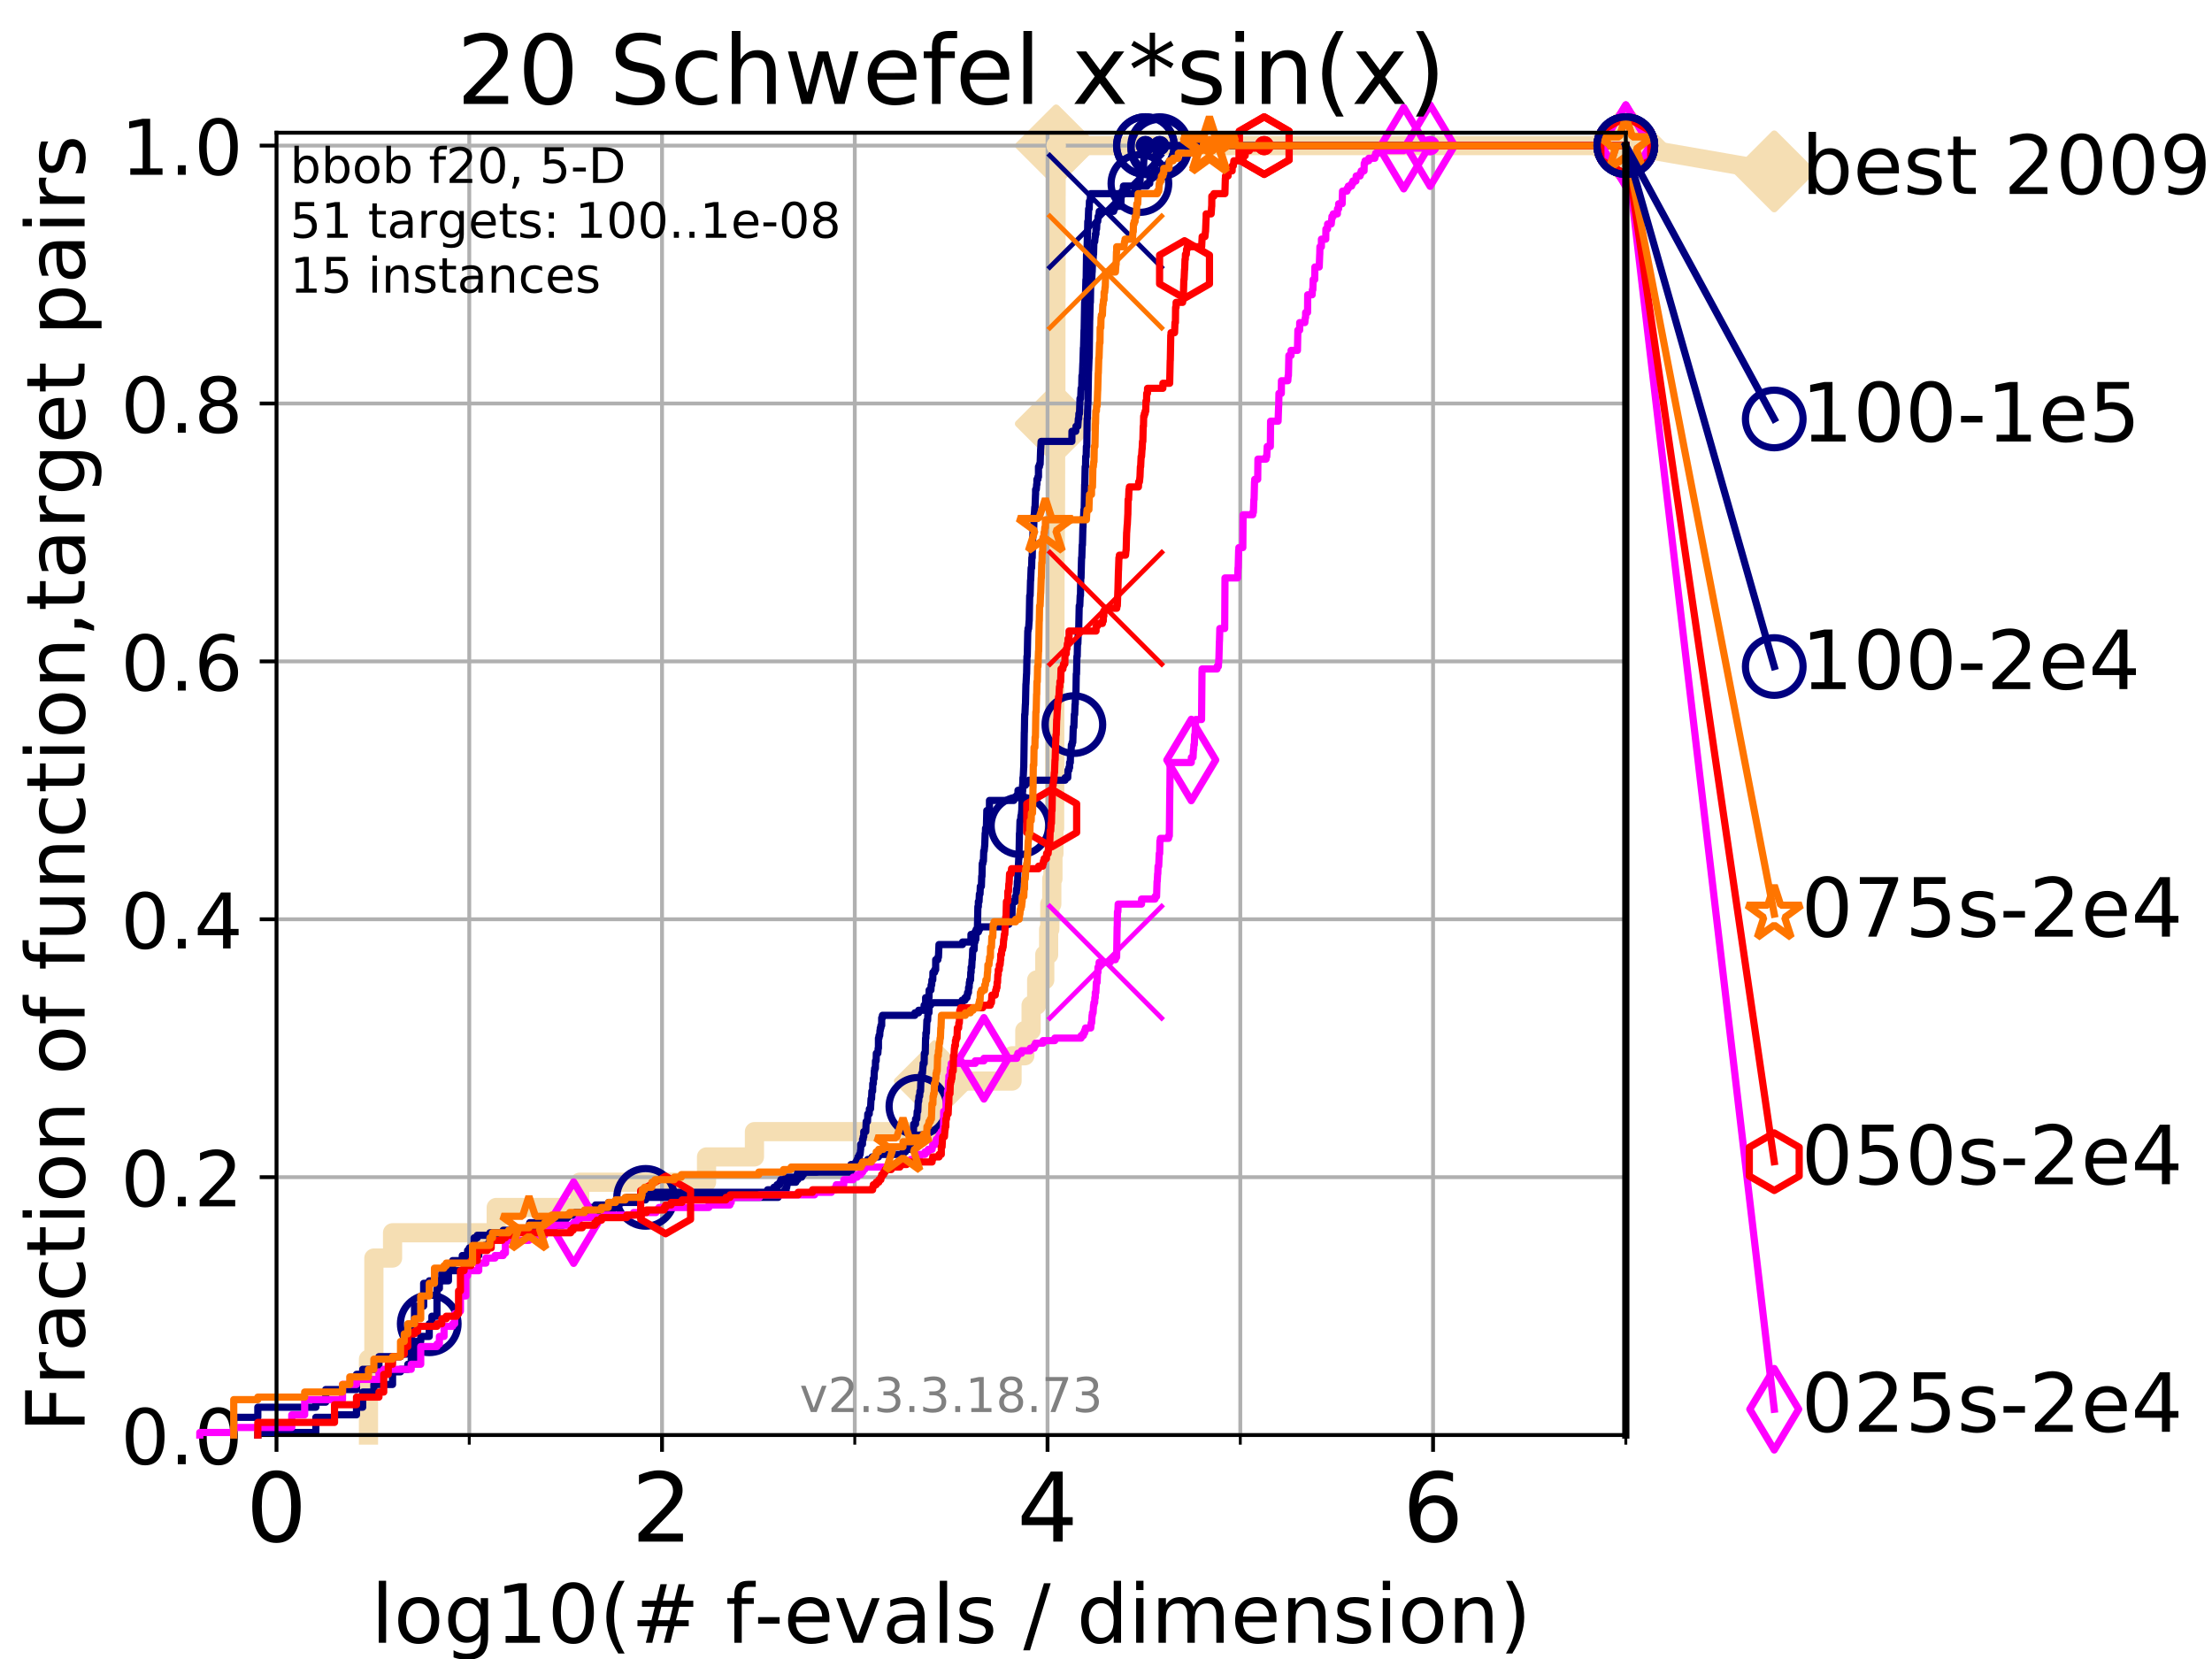 <?xml version="1.0" encoding="utf-8" standalone="no"?>
<!DOCTYPE svg PUBLIC "-//W3C//DTD SVG 1.1//EN"
  "http://www.w3.org/Graphics/SVG/1.1/DTD/svg11.dtd">
<!-- Created with matplotlib (https://matplotlib.org/) -->
<svg height="345.6pt" version="1.1" viewBox="0 0 460.8 345.6" width="460.8pt" xmlns="http://www.w3.org/2000/svg" xmlns:xlink="http://www.w3.org/1999/xlink">
 <defs>
  <style type="text/css">
*{stroke-linecap:butt;stroke-linejoin:round;}
  </style>
 </defs>
 <g id="figure_1">
  <g id="patch_1">
   <path d="M 0 345.6 
L 460.8 345.6 
L 460.8 0 
L 0 0 
z
" style="fill:#ffffff;"/>
  </g>
  <g id="axes_1">
   <g id="patch_2">
    <path d="M 57.6 298.944 
L 338.688 298.944 
L 338.688 27.648 
L 57.6 27.648 
z
" style="fill:#ffffff;"/>
   </g>
   <g id="line2d_1">
    <path d="M 76.759 298.944 
L 76.759 283.143 
L 77.885 283.143 
L 77.885 262.076 
L 81.776 262.076 
L 81.776 256.809 
L 103.372 256.809 
L 103.372 251.542 
L 120.759 251.542 
L 120.759 246.275 
L 147.185 246.275 
L 147.185 241.009 
L 157.163 241.009 
L 157.163 235.742 
L 193.585 235.742 
L 193.585 230.475 
L 194.738 230.475 
L 194.738 225.208 
L 210.828 225.208 
L 210.828 219.941 
L 213.487 219.941 
L 213.487 214.674 
L 214.799 214.674 
L 214.799 209.407 
L 215.959 209.407 
L 215.959 204.141 
L 217.642 204.141 
L 217.642 198.874 
L 218.447 198.874 
L 218.447 193.607 
L 218.69 193.607 
L 218.69 188.34 
L 219.104 188.34 
L 219.104 183.073 
L 219.344 183.073 
L 219.344 177.806 
L 219.553 177.806 
L 219.553 172.539 
L 219.7 172.539 
L 219.7 167.272 
L 219.715 167.272 
L 219.715 162.006 
L 219.722 162.006 
L 219.722 156.739 
L 219.727 156.739 
L 219.727 151.472 
L 219.733 151.472 
L 219.733 146.205 
L 219.755 146.205 
L 219.755 140.938 
L 219.758 140.938 
L 219.758 135.671 
L 219.766 135.671 
L 219.766 130.404 
L 219.767 130.404 
L 219.767 125.138 
L 219.776 125.138 
L 219.776 119.871 
L 219.797 119.871 
L 219.797 114.604 
L 219.84 114.604 
L 219.84 109.337 
L 219.88 109.337 
L 219.88 104.07 
L 219.894 104.07 
L 219.894 98.803 
L 219.899 98.803 
L 219.899 93.536 
L 219.94 93.536 
L 219.94 88.27 
L 219.948 88.27 
L 219.948 83.003 
L 219.952 83.003 
L 219.952 77.736 
L 219.957 77.736 
L 219.957 72.469 
L 219.962 72.469 
L 219.962 67.202 
L 219.97 67.202 
L 219.97 61.935 
L 219.983 61.935 
L 219.983 56.668 
L 219.991 56.668 
L 219.991 51.402 
L 219.994 51.402 
L 219.994 46.135 
L 220.001 46.135 
L 220.001 40.868 
L 220.007 40.868 
L 220.007 35.601 
L 220.012 35.601 
L 220.012 30.334 
L 338.688 30.334 
" style="fill:none;stroke:#f5deb3;stroke-linecap:square;stroke-width:4;"/>
   </g>
   <g id="line2d_2">
    <defs>
     <path d="M -0 7.778 
L 7.778 0 
L 0 -7.778 
L -7.778 -0 
z
" id="mc49d37d480" style="stroke:#f5deb3;stroke-linejoin:miter;stroke-width:1.5;"/>
    </defs>
    <g>
     <use style="fill:#f5deb3;stroke:#f5deb3;stroke-linejoin:miter;stroke-width:1.5;" x="194.738" xlink:href="#mc49d37d480" y="225.208"/>
     <use style="fill:#f5deb3;stroke:#f5deb3;stroke-linejoin:miter;stroke-width:1.5;" x="219.948" xlink:href="#mc49d37d480" y="88.27"/>
     <use style="fill:#f5deb3;stroke:#f5deb3;stroke-linejoin:miter;stroke-width:1.5;" x="220.012" xlink:href="#mc49d37d480" y="30.334"/>
     <use style="fill:#f5deb3;stroke:#f5deb3;stroke-linejoin:miter;stroke-width:1.5;" x="220.012" xlink:href="#mc49d37d480" y="30.334"/>
     <use style="fill:#f5deb3;stroke:#f5deb3;stroke-linejoin:miter;stroke-width:1.5;" x="338.688" xlink:href="#mc49d37d480" y="30.334"/>
    </g>
   </g>
   <g id="line2d_3">
    <path style="fill:none;stroke:#f5deb3;stroke-linecap:square;stroke-width:4;"/>
    <g/>
   </g>
   <g id="line2d_4">
    <path d="M 338.688 30.334 
L 369.608 35.706 
" style="fill:none;stroke:#f5deb3;stroke-linecap:square;stroke-width:4;"/>
    <g>
     <use style="fill:#f5deb3;stroke:#f5deb3;stroke-linejoin:miter;stroke-width:1.5;" x="338.688" xlink:href="#mc49d37d480" y="30.334"/>
     <use style="fill:#f5deb3;stroke:#f5deb3;stroke-linejoin:miter;stroke-width:1.5;" x="369.608" xlink:href="#mc49d37d480" y="35.706"/>
    </g>
   </g>
   <g id="matplotlib.axis_1">
    <g id="xtick_1">
     <g id="line2d_5">
      <path clip-path="url(#p49612fe035)" d="M 57.6 298.944 
L 57.6 27.648 
" style="fill:none;stroke:#b0b0b0;stroke-linecap:square;stroke-width:0.8;"/>
     </g>
     <g id="line2d_6">
      <defs>
       <path d="M 0 0 
L 0 3.5 
" id="m4602472036" style="stroke:#000000;stroke-width:0.8;"/>
      </defs>
      <g>
       <use style="stroke:#000000;stroke-width:0.8;" x="57.6" xlink:href="#m4602472036" y="298.944"/>
      </g>
     </g>
     <g id="text_1">
      <!-- 0 -->
      <defs>
       <path d="M 31.781 66.406 
Q 24.172 66.406 20.328 58.906 
Q 16.5 51.422 16.5 36.375 
Q 16.5 21.391 20.328 13.891 
Q 24.172 6.391 31.781 6.391 
Q 39.453 6.391 43.281 13.891 
Q 47.125 21.391 47.125 36.375 
Q 47.125 51.422 43.281 58.906 
Q 39.453 66.406 31.781 66.406 
z
M 31.781 74.219 
Q 44.047 74.219 50.516 64.516 
Q 56.984 54.828 56.984 36.375 
Q 56.984 17.969 50.516 8.266 
Q 44.047 -1.422 31.781 -1.422 
Q 19.531 -1.422 13.062 8.266 
Q 6.594 17.969 6.594 36.375 
Q 6.594 54.828 13.062 64.516 
Q 19.531 74.219 31.781 74.219 
z
" id="DejaVuSans-48"/>
      </defs>
      <g transform="translate(51.237 321.141)scale(0.2 -0.2)">
       <use xlink:href="#DejaVuSans-48"/>
      </g>
     </g>
    </g>
    <g id="xtick_2">
     <g id="line2d_7">
      <path clip-path="url(#p49612fe035)" d="M 137.911 298.944 
L 137.911 27.648 
" style="fill:none;stroke:#b0b0b0;stroke-linecap:square;stroke-width:0.8;"/>
     </g>
     <g id="line2d_8">
      <g>
       <use style="stroke:#000000;stroke-width:0.8;" x="137.911" xlink:href="#m4602472036" y="298.944"/>
      </g>
     </g>
     <g id="text_2">
      <!-- 2 -->
      <defs>
       <path d="M 19.188 8.297 
L 53.609 8.297 
L 53.609 0 
L 7.328 0 
L 7.328 8.297 
Q 12.938 14.109 22.625 23.891 
Q 32.328 33.688 34.812 36.531 
Q 39.547 41.844 41.422 45.531 
Q 43.312 49.219 43.312 52.781 
Q 43.312 58.594 39.234 62.25 
Q 35.156 65.922 28.609 65.922 
Q 23.969 65.922 18.812 64.312 
Q 13.672 62.703 7.812 59.422 
L 7.812 69.391 
Q 13.766 71.781 18.938 73 
Q 24.125 74.219 28.422 74.219 
Q 39.75 74.219 46.484 68.547 
Q 53.219 62.891 53.219 53.422 
Q 53.219 48.922 51.531 44.891 
Q 49.859 40.875 45.406 35.406 
Q 44.188 33.984 37.641 27.219 
Q 31.109 20.453 19.188 8.297 
z
" id="DejaVuSans-50"/>
      </defs>
      <g transform="translate(131.548 321.141)scale(0.2 -0.2)">
       <use xlink:href="#DejaVuSans-50"/>
      </g>
     </g>
    </g>
    <g id="xtick_3">
     <g id="line2d_9">
      <path clip-path="url(#p49612fe035)" d="M 218.222 298.944 
L 218.222 27.648 
" style="fill:none;stroke:#b0b0b0;stroke-linecap:square;stroke-width:0.8;"/>
     </g>
     <g id="line2d_10">
      <g>
       <use style="stroke:#000000;stroke-width:0.8;" x="218.222" xlink:href="#m4602472036" y="298.944"/>
      </g>
     </g>
     <g id="text_3">
      <!-- 4 -->
      <defs>
       <path d="M 37.797 64.312 
L 12.891 25.391 
L 37.797 25.391 
z
M 35.203 72.906 
L 47.609 72.906 
L 47.609 25.391 
L 58.016 25.391 
L 58.016 17.188 
L 47.609 17.188 
L 47.609 0 
L 37.797 0 
L 37.797 17.188 
L 4.891 17.188 
L 4.891 26.703 
z
" id="DejaVuSans-52"/>
      </defs>
      <g transform="translate(211.859 321.141)scale(0.2 -0.2)">
       <use xlink:href="#DejaVuSans-52"/>
      </g>
     </g>
    </g>
    <g id="xtick_4">
     <g id="line2d_11">
      <path clip-path="url(#p49612fe035)" d="M 298.533 298.944 
L 298.533 27.648 
" style="fill:none;stroke:#b0b0b0;stroke-linecap:square;stroke-width:0.8;"/>
     </g>
     <g id="line2d_12">
      <g>
       <use style="stroke:#000000;stroke-width:0.8;" x="298.533" xlink:href="#m4602472036" y="298.944"/>
      </g>
     </g>
     <g id="text_4">
      <!-- 6 -->
      <defs>
       <path d="M 33.016 40.375 
Q 26.375 40.375 22.484 35.828 
Q 18.609 31.297 18.609 23.391 
Q 18.609 15.531 22.484 10.953 
Q 26.375 6.391 33.016 6.391 
Q 39.656 6.391 43.531 10.953 
Q 47.406 15.531 47.406 23.391 
Q 47.406 31.297 43.531 35.828 
Q 39.656 40.375 33.016 40.375 
z
M 52.594 71.297 
L 52.594 62.312 
Q 48.875 64.062 45.094 64.984 
Q 41.312 65.922 37.594 65.922 
Q 27.828 65.922 22.672 59.328 
Q 17.531 52.734 16.797 39.406 
Q 19.672 43.656 24.016 45.922 
Q 28.375 48.188 33.594 48.188 
Q 44.578 48.188 50.953 41.516 
Q 57.328 34.859 57.328 23.391 
Q 57.328 12.156 50.688 5.359 
Q 44.047 -1.422 33.016 -1.422 
Q 20.359 -1.422 13.672 8.266 
Q 6.984 17.969 6.984 36.375 
Q 6.984 53.656 15.188 63.938 
Q 23.391 74.219 37.203 74.219 
Q 40.922 74.219 44.703 73.484 
Q 48.484 72.75 52.594 71.297 
z
" id="DejaVuSans-54"/>
      </defs>
      <g transform="translate(292.17 321.141)scale(0.2 -0.2)">
       <use xlink:href="#DejaVuSans-54"/>
      </g>
     </g>
    </g>
    <g id="xtick_5">
     <g id="line2d_13">
      <path clip-path="url(#p49612fe035)" d="M 97.755 298.944 
L 97.755 27.648 
" style="fill:none;stroke:#b0b0b0;stroke-linecap:square;stroke-width:0.8;"/>
     </g>
     <g id="line2d_14">
      <defs>
       <path d="M 0 0 
L 0 2 
" id="m2c0e6c052d" style="stroke:#000000;stroke-width:0.6;"/>
      </defs>
      <g>
       <use style="stroke:#000000;stroke-width:0.6;" x="97.755" xlink:href="#m2c0e6c052d" y="298.944"/>
      </g>
     </g>
    </g>
    <g id="xtick_6">
     <g id="line2d_15">
      <path clip-path="url(#p49612fe035)" d="M 178.066 298.944 
L 178.066 27.648 
" style="fill:none;stroke:#b0b0b0;stroke-linecap:square;stroke-width:0.8;"/>
     </g>
     <g id="line2d_16">
      <g>
       <use style="stroke:#000000;stroke-width:0.6;" x="178.066" xlink:href="#m2c0e6c052d" y="298.944"/>
      </g>
     </g>
    </g>
    <g id="xtick_7">
     <g id="line2d_17">
      <path clip-path="url(#p49612fe035)" d="M 258.377 298.944 
L 258.377 27.648 
" style="fill:none;stroke:#b0b0b0;stroke-linecap:square;stroke-width:0.8;"/>
     </g>
     <g id="line2d_18">
      <g>
       <use style="stroke:#000000;stroke-width:0.6;" x="258.377" xlink:href="#m2c0e6c052d" y="298.944"/>
      </g>
     </g>
    </g>
    <g id="xtick_8">
     <g id="line2d_19">
      <path clip-path="url(#p49612fe035)" d="M 338.688 298.944 
L 338.688 27.648 
" style="fill:none;stroke:#b0b0b0;stroke-linecap:square;stroke-width:0.8;"/>
     </g>
     <g id="line2d_20">
      <g>
       <use style="stroke:#000000;stroke-width:0.6;" x="338.688" xlink:href="#m2c0e6c052d" y="298.944"/>
      </g>
     </g>
    </g>
    <g id="text_5">
     <!-- log10(# f-evals / dimension) -->
     <defs>
      <path d="M 9.422 75.984 
L 18.406 75.984 
L 18.406 0 
L 9.422 0 
z
" id="DejaVuSans-108"/>
      <path d="M 30.609 48.391 
Q 23.391 48.391 19.188 42.75 
Q 14.984 37.109 14.984 27.297 
Q 14.984 17.484 19.156 11.844 
Q 23.344 6.203 30.609 6.203 
Q 37.797 6.203 41.984 11.859 
Q 46.188 17.531 46.188 27.297 
Q 46.188 37.016 41.984 42.703 
Q 37.797 48.391 30.609 48.391 
z
M 30.609 56 
Q 42.328 56 49.016 48.375 
Q 55.719 40.766 55.719 27.297 
Q 55.719 13.875 49.016 6.219 
Q 42.328 -1.422 30.609 -1.422 
Q 18.844 -1.422 12.172 6.219 
Q 5.516 13.875 5.516 27.297 
Q 5.516 40.766 12.172 48.375 
Q 18.844 56 30.609 56 
z
" id="DejaVuSans-111"/>
      <path d="M 45.406 27.984 
Q 45.406 37.75 41.375 43.109 
Q 37.359 48.484 30.078 48.484 
Q 22.859 48.484 18.828 43.109 
Q 14.797 37.75 14.797 27.984 
Q 14.797 18.266 18.828 12.891 
Q 22.859 7.516 30.078 7.516 
Q 37.359 7.516 41.375 12.891 
Q 45.406 18.266 45.406 27.984 
z
M 54.391 6.781 
Q 54.391 -7.172 48.188 -13.984 
Q 42 -20.797 29.203 -20.797 
Q 24.469 -20.797 20.266 -20.094 
Q 16.062 -19.391 12.109 -17.922 
L 12.109 -9.188 
Q 16.062 -11.328 19.922 -12.344 
Q 23.781 -13.375 27.781 -13.375 
Q 36.625 -13.375 41.016 -8.766 
Q 45.406 -4.156 45.406 5.172 
L 45.406 9.625 
Q 42.625 4.781 38.281 2.391 
Q 33.938 0 27.875 0 
Q 17.828 0 11.672 7.656 
Q 5.516 15.328 5.516 27.984 
Q 5.516 40.672 11.672 48.328 
Q 17.828 56 27.875 56 
Q 33.938 56 38.281 53.609 
Q 42.625 51.219 45.406 46.391 
L 45.406 54.688 
L 54.391 54.688 
z
" id="DejaVuSans-103"/>
      <path d="M 12.406 8.297 
L 28.516 8.297 
L 28.516 63.922 
L 10.984 60.406 
L 10.984 69.391 
L 28.422 72.906 
L 38.281 72.906 
L 38.281 8.297 
L 54.391 8.297 
L 54.391 0 
L 12.406 0 
z
" id="DejaVuSans-49"/>
      <path d="M 31 75.875 
Q 24.469 64.656 21.281 53.656 
Q 18.109 42.672 18.109 31.391 
Q 18.109 20.125 21.312 9.062 
Q 24.516 -2 31 -13.188 
L 23.188 -13.188 
Q 15.875 -1.703 12.234 9.375 
Q 8.594 20.453 8.594 31.391 
Q 8.594 42.281 12.203 53.312 
Q 15.828 64.359 23.188 75.875 
z
" id="DejaVuSans-40"/>
      <path d="M 51.125 44 
L 36.922 44 
L 32.812 27.688 
L 47.125 27.688 
z
M 43.797 71.781 
L 38.719 51.516 
L 52.984 51.516 
L 58.109 71.781 
L 65.922 71.781 
L 60.891 51.516 
L 76.125 51.516 
L 76.125 44 
L 58.984 44 
L 54.984 27.688 
L 70.516 27.688 
L 70.516 20.219 
L 53.078 20.219 
L 48 0 
L 40.188 0 
L 45.219 20.219 
L 30.906 20.219 
L 25.875 0 
L 18.016 0 
L 23.094 20.219 
L 7.719 20.219 
L 7.719 27.688 
L 24.906 27.688 
L 29 44 
L 13.281 44 
L 13.281 51.516 
L 30.906 51.516 
L 35.891 71.781 
z
" id="DejaVuSans-35"/>
      <path id="DejaVuSans-32"/>
      <path d="M 37.109 75.984 
L 37.109 68.5 
L 28.516 68.5 
Q 23.688 68.5 21.797 66.547 
Q 19.922 64.594 19.922 59.516 
L 19.922 54.688 
L 34.719 54.688 
L 34.719 47.703 
L 19.922 47.703 
L 19.922 0 
L 10.891 0 
L 10.891 47.703 
L 2.297 47.703 
L 2.297 54.688 
L 10.891 54.688 
L 10.891 58.5 
Q 10.891 67.625 15.141 71.797 
Q 19.391 75.984 28.609 75.984 
z
" id="DejaVuSans-102"/>
      <path d="M 4.891 31.391 
L 31.203 31.391 
L 31.203 23.391 
L 4.891 23.391 
z
" id="DejaVuSans-45"/>
      <path d="M 56.203 29.594 
L 56.203 25.203 
L 14.891 25.203 
Q 15.484 15.922 20.484 11.062 
Q 25.484 6.203 34.422 6.203 
Q 39.594 6.203 44.453 7.469 
Q 49.312 8.734 54.109 11.281 
L 54.109 2.781 
Q 49.266 0.734 44.188 -0.344 
Q 39.109 -1.422 33.891 -1.422 
Q 20.797 -1.422 13.156 6.188 
Q 5.516 13.812 5.516 26.812 
Q 5.516 40.234 12.766 48.109 
Q 20.016 56 32.328 56 
Q 43.359 56 49.781 48.891 
Q 56.203 41.797 56.203 29.594 
z
M 47.219 32.234 
Q 47.125 39.594 43.094 43.984 
Q 39.062 48.391 32.422 48.391 
Q 24.906 48.391 20.391 44.141 
Q 15.875 39.891 15.188 32.172 
z
" id="DejaVuSans-101"/>
      <path d="M 2.984 54.688 
L 12.5 54.688 
L 29.594 8.797 
L 46.688 54.688 
L 56.203 54.688 
L 35.688 0 
L 23.484 0 
z
" id="DejaVuSans-118"/>
      <path d="M 34.281 27.484 
Q 23.391 27.484 19.188 25 
Q 14.984 22.516 14.984 16.5 
Q 14.984 11.719 18.141 8.906 
Q 21.297 6.109 26.703 6.109 
Q 34.188 6.109 38.703 11.406 
Q 43.219 16.703 43.219 25.484 
L 43.219 27.484 
z
M 52.203 31.203 
L 52.203 0 
L 43.219 0 
L 43.219 8.297 
Q 40.141 3.328 35.547 0.953 
Q 30.953 -1.422 24.312 -1.422 
Q 15.922 -1.422 10.953 3.297 
Q 6 8.016 6 15.922 
Q 6 25.141 12.172 29.828 
Q 18.359 34.516 30.609 34.516 
L 43.219 34.516 
L 43.219 35.406 
Q 43.219 41.609 39.141 45 
Q 35.062 48.391 27.688 48.391 
Q 23 48.391 18.547 47.266 
Q 14.109 46.141 10.016 43.891 
L 10.016 52.203 
Q 14.938 54.109 19.578 55.047 
Q 24.219 56 28.609 56 
Q 40.484 56 46.344 49.844 
Q 52.203 43.703 52.203 31.203 
z
" id="DejaVuSans-97"/>
      <path d="M 44.281 53.078 
L 44.281 44.578 
Q 40.484 46.531 36.375 47.5 
Q 32.281 48.484 27.875 48.484 
Q 21.188 48.484 17.844 46.438 
Q 14.5 44.391 14.5 40.281 
Q 14.5 37.156 16.891 35.375 
Q 19.281 33.594 26.516 31.984 
L 29.594 31.297 
Q 39.156 29.25 43.188 25.516 
Q 47.219 21.781 47.219 15.094 
Q 47.219 7.469 41.188 3.016 
Q 35.156 -1.422 24.609 -1.422 
Q 20.219 -1.422 15.453 -0.562 
Q 10.688 0.297 5.422 2 
L 5.422 11.281 
Q 10.406 8.688 15.234 7.391 
Q 20.062 6.109 24.812 6.109 
Q 31.156 6.109 34.562 8.281 
Q 37.984 10.453 37.984 14.406 
Q 37.984 18.062 35.516 20.016 
Q 33.062 21.969 24.703 23.781 
L 21.578 24.516 
Q 13.234 26.266 9.516 29.906 
Q 5.812 33.547 5.812 39.891 
Q 5.812 47.609 11.281 51.797 
Q 16.75 56 26.812 56 
Q 31.781 56 36.172 55.266 
Q 40.578 54.547 44.281 53.078 
z
" id="DejaVuSans-115"/>
      <path d="M 25.391 72.906 
L 33.688 72.906 
L 8.297 -9.281 
L 0 -9.281 
z
" id="DejaVuSans-47"/>
      <path d="M 45.406 46.391 
L 45.406 75.984 
L 54.391 75.984 
L 54.391 0 
L 45.406 0 
L 45.406 8.203 
Q 42.578 3.328 38.25 0.953 
Q 33.938 -1.422 27.875 -1.422 
Q 17.969 -1.422 11.734 6.484 
Q 5.516 14.406 5.516 27.297 
Q 5.516 40.188 11.734 48.094 
Q 17.969 56 27.875 56 
Q 33.938 56 38.25 53.625 
Q 42.578 51.266 45.406 46.391 
z
M 14.797 27.297 
Q 14.797 17.391 18.875 11.75 
Q 22.953 6.109 30.078 6.109 
Q 37.203 6.109 41.297 11.75 
Q 45.406 17.391 45.406 27.297 
Q 45.406 37.203 41.297 42.844 
Q 37.203 48.484 30.078 48.484 
Q 22.953 48.484 18.875 42.844 
Q 14.797 37.203 14.797 27.297 
z
" id="DejaVuSans-100"/>
      <path d="M 9.422 54.688 
L 18.406 54.688 
L 18.406 0 
L 9.422 0 
z
M 9.422 75.984 
L 18.406 75.984 
L 18.406 64.594 
L 9.422 64.594 
z
" id="DejaVuSans-105"/>
      <path d="M 52 44.188 
Q 55.375 50.25 60.062 53.125 
Q 64.75 56 71.094 56 
Q 79.641 56 84.281 50.016 
Q 88.922 44.047 88.922 33.016 
L 88.922 0 
L 79.891 0 
L 79.891 32.719 
Q 79.891 40.578 77.094 44.375 
Q 74.312 48.188 68.609 48.188 
Q 61.625 48.188 57.562 43.547 
Q 53.516 38.922 53.516 30.906 
L 53.516 0 
L 44.484 0 
L 44.484 32.719 
Q 44.484 40.625 41.703 44.406 
Q 38.922 48.188 33.109 48.188 
Q 26.219 48.188 22.156 43.531 
Q 18.109 38.875 18.109 30.906 
L 18.109 0 
L 9.078 0 
L 9.078 54.688 
L 18.109 54.688 
L 18.109 46.188 
Q 21.188 51.219 25.484 53.609 
Q 29.781 56 35.688 56 
Q 41.656 56 45.828 52.969 
Q 50 49.953 52 44.188 
z
" id="DejaVuSans-109"/>
      <path d="M 54.891 33.016 
L 54.891 0 
L 45.906 0 
L 45.906 32.719 
Q 45.906 40.484 42.875 44.328 
Q 39.844 48.188 33.797 48.188 
Q 26.516 48.188 22.312 43.547 
Q 18.109 38.922 18.109 30.906 
L 18.109 0 
L 9.078 0 
L 9.078 54.688 
L 18.109 54.688 
L 18.109 46.188 
Q 21.344 51.125 25.703 53.562 
Q 30.078 56 35.797 56 
Q 45.219 56 50.047 50.172 
Q 54.891 44.344 54.891 33.016 
z
" id="DejaVuSans-110"/>
      <path d="M 8.016 75.875 
L 15.828 75.875 
Q 23.141 64.359 26.781 53.312 
Q 30.422 42.281 30.422 31.391 
Q 30.422 20.453 26.781 9.375 
Q 23.141 -1.703 15.828 -13.188 
L 8.016 -13.188 
Q 14.5 -2 17.703 9.062 
Q 20.906 20.125 20.906 31.391 
Q 20.906 42.672 17.703 53.656 
Q 14.5 64.656 8.016 75.875 
z
" id="DejaVuSans-41"/>
     </defs>
     <g transform="translate(77.303 342.218)scale(0.17 -0.17)">
      <use xlink:href="#DejaVuSans-108"/>
      <use x="27.783" xlink:href="#DejaVuSans-111"/>
      <use x="88.965" xlink:href="#DejaVuSans-103"/>
      <use x="152.441" xlink:href="#DejaVuSans-49"/>
      <use x="216.064" xlink:href="#DejaVuSans-48"/>
      <use x="279.688" xlink:href="#DejaVuSans-40"/>
      <use x="318.701" xlink:href="#DejaVuSans-35"/>
      <use x="402.49" xlink:href="#DejaVuSans-32"/>
      <use x="434.277" xlink:href="#DejaVuSans-102"/>
      <use x="469.404" xlink:href="#DejaVuSans-45"/>
      <use x="505.488" xlink:href="#DejaVuSans-101"/>
      <use x="567.012" xlink:href="#DejaVuSans-118"/>
      <use x="626.191" xlink:href="#DejaVuSans-97"/>
      <use x="687.471" xlink:href="#DejaVuSans-108"/>
      <use x="715.254" xlink:href="#DejaVuSans-115"/>
      <use x="767.354" xlink:href="#DejaVuSans-32"/>
      <use x="799.141" xlink:href="#DejaVuSans-47"/>
      <use x="832.832" xlink:href="#DejaVuSans-32"/>
      <use x="864.619" xlink:href="#DejaVuSans-100"/>
      <use x="928.096" xlink:href="#DejaVuSans-105"/>
      <use x="955.879" xlink:href="#DejaVuSans-109"/>
      <use x="1053.291" xlink:href="#DejaVuSans-101"/>
      <use x="1114.814" xlink:href="#DejaVuSans-110"/>
      <use x="1178.193" xlink:href="#DejaVuSans-115"/>
      <use x="1230.293" xlink:href="#DejaVuSans-105"/>
      <use x="1258.076" xlink:href="#DejaVuSans-111"/>
      <use x="1319.258" xlink:href="#DejaVuSans-110"/>
      <use x="1382.637" xlink:href="#DejaVuSans-41"/>
     </g>
    </g>
   </g>
   <g id="matplotlib.axis_2">
    <g id="ytick_1">
     <g id="line2d_21">
      <path clip-path="url(#p49612fe035)" d="M 57.6 298.944 
L 338.688 298.944 
" style="fill:none;stroke:#b0b0b0;stroke-linecap:square;stroke-width:0.8;"/>
     </g>
     <g id="line2d_22">
      <defs>
       <path d="M 0 0 
L -3.5 0 
" id="mf9e3fece09" style="stroke:#000000;stroke-width:0.8;"/>
      </defs>
      <g>
       <use style="stroke:#000000;stroke-width:0.8;" x="57.6" xlink:href="#mf9e3fece09" y="298.944"/>
      </g>
     </g>
     <g id="text_6">
      <!-- 0.0 -->
      <defs>
       <path d="M 10.688 12.406 
L 21 12.406 
L 21 0 
L 10.688 0 
z
" id="DejaVuSans-46"/>
      </defs>
      <g transform="translate(25.155 305.023)scale(0.16 -0.16)">
       <use xlink:href="#DejaVuSans-48"/>
       <use x="63.623" xlink:href="#DejaVuSans-46"/>
       <use x="95.41" xlink:href="#DejaVuSans-48"/>
      </g>
     </g>
    </g>
    <g id="ytick_2">
     <g id="line2d_23">
      <path clip-path="url(#p49612fe035)" d="M 57.6 245.222 
L 338.688 245.222 
" style="fill:none;stroke:#b0b0b0;stroke-linecap:square;stroke-width:0.8;"/>
     </g>
     <g id="line2d_24">
      <g>
       <use style="stroke:#000000;stroke-width:0.8;" x="57.6" xlink:href="#mf9e3fece09" y="245.222"/>
      </g>
     </g>
     <g id="text_7">
      <!-- 0.2 -->
      <g transform="translate(25.155 251.301)scale(0.16 -0.16)">
       <use xlink:href="#DejaVuSans-48"/>
       <use x="63.623" xlink:href="#DejaVuSans-46"/>
       <use x="95.41" xlink:href="#DejaVuSans-50"/>
      </g>
     </g>
    </g>
    <g id="ytick_3">
     <g id="line2d_25">
      <path clip-path="url(#p49612fe035)" d="M 57.6 191.5 
L 338.688 191.5 
" style="fill:none;stroke:#b0b0b0;stroke-linecap:square;stroke-width:0.8;"/>
     </g>
     <g id="line2d_26">
      <g>
       <use style="stroke:#000000;stroke-width:0.8;" x="57.6" xlink:href="#mf9e3fece09" y="191.5"/>
      </g>
     </g>
     <g id="text_8">
      <!-- 0.4 -->
      <g transform="translate(25.155 197.579)scale(0.16 -0.16)">
       <use xlink:href="#DejaVuSans-48"/>
       <use x="63.623" xlink:href="#DejaVuSans-46"/>
       <use x="95.41" xlink:href="#DejaVuSans-52"/>
      </g>
     </g>
    </g>
    <g id="ytick_4">
     <g id="line2d_27">
      <path clip-path="url(#p49612fe035)" d="M 57.6 137.778 
L 338.688 137.778 
" style="fill:none;stroke:#b0b0b0;stroke-linecap:square;stroke-width:0.8;"/>
     </g>
     <g id="line2d_28">
      <g>
       <use style="stroke:#000000;stroke-width:0.8;" x="57.6" xlink:href="#mf9e3fece09" y="137.778"/>
      </g>
     </g>
     <g id="text_9">
      <!-- 0.6 -->
      <g transform="translate(25.155 143.857)scale(0.16 -0.16)">
       <use xlink:href="#DejaVuSans-48"/>
       <use x="63.623" xlink:href="#DejaVuSans-46"/>
       <use x="95.41" xlink:href="#DejaVuSans-54"/>
      </g>
     </g>
    </g>
    <g id="ytick_5">
     <g id="line2d_29">
      <path clip-path="url(#p49612fe035)" d="M 57.6 84.056 
L 338.688 84.056 
" style="fill:none;stroke:#b0b0b0;stroke-linecap:square;stroke-width:0.8;"/>
     </g>
     <g id="line2d_30">
      <g>
       <use style="stroke:#000000;stroke-width:0.8;" x="57.6" xlink:href="#mf9e3fece09" y="84.056"/>
      </g>
     </g>
     <g id="text_10">
      <!-- 0.8 -->
      <defs>
       <path d="M 31.781 34.625 
Q 24.75 34.625 20.719 30.859 
Q 16.703 27.094 16.703 20.516 
Q 16.703 13.922 20.719 10.156 
Q 24.75 6.391 31.781 6.391 
Q 38.812 6.391 42.859 10.172 
Q 46.922 13.969 46.922 20.516 
Q 46.922 27.094 42.891 30.859 
Q 38.875 34.625 31.781 34.625 
z
M 21.922 38.812 
Q 15.578 40.375 12.031 44.719 
Q 8.5 49.078 8.5 55.328 
Q 8.5 64.062 14.719 69.141 
Q 20.953 74.219 31.781 74.219 
Q 42.672 74.219 48.875 69.141 
Q 55.078 64.062 55.078 55.328 
Q 55.078 49.078 51.531 44.719 
Q 48 40.375 41.703 38.812 
Q 48.828 37.156 52.797 32.312 
Q 56.781 27.484 56.781 20.516 
Q 56.781 9.906 50.312 4.234 
Q 43.844 -1.422 31.781 -1.422 
Q 19.734 -1.422 13.25 4.234 
Q 6.781 9.906 6.781 20.516 
Q 6.781 27.484 10.781 32.312 
Q 14.797 37.156 21.922 38.812 
z
M 18.312 54.391 
Q 18.312 48.734 21.844 45.562 
Q 25.391 42.391 31.781 42.391 
Q 38.141 42.391 41.719 45.562 
Q 45.312 48.734 45.312 54.391 
Q 45.312 60.062 41.719 63.234 
Q 38.141 66.406 31.781 66.406 
Q 25.391 66.406 21.844 63.234 
Q 18.312 60.062 18.312 54.391 
z
" id="DejaVuSans-56"/>
      </defs>
      <g transform="translate(25.155 90.135)scale(0.16 -0.16)">
       <use xlink:href="#DejaVuSans-48"/>
       <use x="63.623" xlink:href="#DejaVuSans-46"/>
       <use x="95.41" xlink:href="#DejaVuSans-56"/>
      </g>
     </g>
    </g>
    <g id="ytick_6">
     <g id="line2d_31">
      <path clip-path="url(#p49612fe035)" d="M 57.6 30.334 
L 338.688 30.334 
" style="fill:none;stroke:#b0b0b0;stroke-linecap:square;stroke-width:0.8;"/>
     </g>
     <g id="line2d_32">
      <g>
       <use style="stroke:#000000;stroke-width:0.8;" x="57.6" xlink:href="#mf9e3fece09" y="30.334"/>
      </g>
     </g>
     <g id="text_11">
      <!-- 1.0 -->
      <g transform="translate(25.155 36.413)scale(0.16 -0.16)">
       <use xlink:href="#DejaVuSans-49"/>
       <use x="63.623" xlink:href="#DejaVuSans-46"/>
       <use x="95.41" xlink:href="#DejaVuSans-48"/>
      </g>
     </g>
    </g>
    <g id="text_12">
     <!-- Fraction of function,target pairs -->
     <defs>
      <path d="M 9.812 72.906 
L 51.703 72.906 
L 51.703 64.594 
L 19.672 64.594 
L 19.672 43.109 
L 48.578 43.109 
L 48.578 34.812 
L 19.672 34.812 
L 19.672 0 
L 9.812 0 
z
" id="DejaVuSans-70"/>
      <path d="M 41.109 46.297 
Q 39.594 47.172 37.812 47.578 
Q 36.031 48 33.891 48 
Q 26.266 48 22.188 43.047 
Q 18.109 38.094 18.109 28.812 
L 18.109 0 
L 9.078 0 
L 9.078 54.688 
L 18.109 54.688 
L 18.109 46.188 
Q 20.953 51.172 25.484 53.578 
Q 30.031 56 36.531 56 
Q 37.453 56 38.578 55.875 
Q 39.703 55.766 41.062 55.516 
z
" id="DejaVuSans-114"/>
      <path d="M 48.781 52.594 
L 48.781 44.188 
Q 44.969 46.297 41.141 47.344 
Q 37.312 48.391 33.406 48.391 
Q 24.656 48.391 19.812 42.844 
Q 14.984 37.312 14.984 27.297 
Q 14.984 17.281 19.812 11.734 
Q 24.656 6.203 33.406 6.203 
Q 37.312 6.203 41.141 7.25 
Q 44.969 8.297 48.781 10.406 
L 48.781 2.094 
Q 45.016 0.344 40.984 -0.531 
Q 36.969 -1.422 32.422 -1.422 
Q 20.062 -1.422 12.781 6.344 
Q 5.516 14.109 5.516 27.297 
Q 5.516 40.672 12.859 48.328 
Q 20.219 56 33.016 56 
Q 37.156 56 41.109 55.141 
Q 45.062 54.297 48.781 52.594 
z
" id="DejaVuSans-99"/>
      <path d="M 18.312 70.219 
L 18.312 54.688 
L 36.812 54.688 
L 36.812 47.703 
L 18.312 47.703 
L 18.312 18.016 
Q 18.312 11.328 20.141 9.422 
Q 21.969 7.516 27.594 7.516 
L 36.812 7.516 
L 36.812 0 
L 27.594 0 
Q 17.188 0 13.234 3.875 
Q 9.281 7.766 9.281 18.016 
L 9.281 47.703 
L 2.688 47.703 
L 2.688 54.688 
L 9.281 54.688 
L 9.281 70.219 
z
" id="DejaVuSans-116"/>
      <path d="M 8.5 21.578 
L 8.5 54.688 
L 17.484 54.688 
L 17.484 21.922 
Q 17.484 14.156 20.5 10.266 
Q 23.531 6.391 29.594 6.391 
Q 36.859 6.391 41.078 11.031 
Q 45.312 15.672 45.312 23.688 
L 45.312 54.688 
L 54.297 54.688 
L 54.297 0 
L 45.312 0 
L 45.312 8.406 
Q 42.047 3.422 37.719 1 
Q 33.406 -1.422 27.688 -1.422 
Q 18.266 -1.422 13.375 4.438 
Q 8.5 10.297 8.5 21.578 
z
M 31.109 56 
z
" id="DejaVuSans-117"/>
      <path d="M 11.719 12.406 
L 22.016 12.406 
L 22.016 4 
L 14.016 -11.625 
L 7.719 -11.625 
L 11.719 4 
z
" id="DejaVuSans-44"/>
      <path d="M 18.109 8.203 
L 18.109 -20.797 
L 9.078 -20.797 
L 9.078 54.688 
L 18.109 54.688 
L 18.109 46.391 
Q 20.953 51.266 25.266 53.625 
Q 29.594 56 35.594 56 
Q 45.562 56 51.781 48.094 
Q 58.016 40.188 58.016 27.297 
Q 58.016 14.406 51.781 6.484 
Q 45.562 -1.422 35.594 -1.422 
Q 29.594 -1.422 25.266 0.953 
Q 20.953 3.328 18.109 8.203 
z
M 48.688 27.297 
Q 48.688 37.203 44.609 42.844 
Q 40.531 48.484 33.406 48.484 
Q 26.266 48.484 22.188 42.844 
Q 18.109 37.203 18.109 27.297 
Q 18.109 17.391 22.188 11.75 
Q 26.266 6.109 33.406 6.109 
Q 40.531 6.109 44.609 11.75 
Q 48.688 17.391 48.688 27.297 
z
" id="DejaVuSans-112"/>
     </defs>
     <g transform="translate(17.62 298.435)rotate(-90)scale(0.17 -0.17)">
      <use xlink:href="#DejaVuSans-70"/>
      <use x="57.41" xlink:href="#DejaVuSans-114"/>
      <use x="98.523" xlink:href="#DejaVuSans-97"/>
      <use x="159.803" xlink:href="#DejaVuSans-99"/>
      <use x="214.783" xlink:href="#DejaVuSans-116"/>
      <use x="253.992" xlink:href="#DejaVuSans-105"/>
      <use x="281.775" xlink:href="#DejaVuSans-111"/>
      <use x="342.957" xlink:href="#DejaVuSans-110"/>
      <use x="406.336" xlink:href="#DejaVuSans-32"/>
      <use x="438.123" xlink:href="#DejaVuSans-111"/>
      <use x="499.305" xlink:href="#DejaVuSans-102"/>
      <use x="534.51" xlink:href="#DejaVuSans-32"/>
      <use x="566.297" xlink:href="#DejaVuSans-102"/>
      <use x="601.502" xlink:href="#DejaVuSans-117"/>
      <use x="664.881" xlink:href="#DejaVuSans-110"/>
      <use x="728.26" xlink:href="#DejaVuSans-99"/>
      <use x="783.24" xlink:href="#DejaVuSans-116"/>
      <use x="822.449" xlink:href="#DejaVuSans-105"/>
      <use x="850.232" xlink:href="#DejaVuSans-111"/>
      <use x="911.414" xlink:href="#DejaVuSans-110"/>
      <use x="974.793" xlink:href="#DejaVuSans-44"/>
      <use x="1006.58" xlink:href="#DejaVuSans-116"/>
      <use x="1045.789" xlink:href="#DejaVuSans-97"/>
      <use x="1107.068" xlink:href="#DejaVuSans-114"/>
      <use x="1148.166" xlink:href="#DejaVuSans-103"/>
      <use x="1211.643" xlink:href="#DejaVuSans-101"/>
      <use x="1273.166" xlink:href="#DejaVuSans-116"/>
      <use x="1312.375" xlink:href="#DejaVuSans-32"/>
      <use x="1344.162" xlink:href="#DejaVuSans-112"/>
      <use x="1407.639" xlink:href="#DejaVuSans-97"/>
      <use x="1468.918" xlink:href="#DejaVuSans-105"/>
      <use x="1496.701" xlink:href="#DejaVuSans-114"/>
      <use x="1537.814" xlink:href="#DejaVuSans-115"/>
     </g>
    </g>
   </g>
   <g id="line2d_33">
    <defs>
     <path d="M 0 1.5 
C 0.398 1.5 0.779 1.342 1.061 1.061 
C 1.342 0.779 1.5 0.398 1.5 0 
C 1.5 -0.398 1.342 -0.779 1.061 -1.061 
C 0.779 -1.342 0.398 -1.5 0 -1.5 
C -0.398 -1.5 -0.779 -1.342 -1.061 -1.061 
C -1.342 -0.779 -1.5 -0.398 -1.5 0 
C -1.5 0.398 -1.342 0.779 -1.061 1.061 
C -0.779 1.342 -0.398 1.5 0 1.5 
z
" id="ma04aa2abc3" style="stroke:#f5deb3;"/>
    </defs>
    <g>
     <use style="fill:#f5deb3;stroke:#f5deb3;" x="220.012" xlink:href="#ma04aa2abc3" y="30.334"/>
     <use style="fill:#f5deb3;stroke:#f5deb3;" x="220.012" xlink:href="#ma04aa2abc3" y="30.334"/>
    </g>
   </g>
   <g id="line2d_34">
    <defs>
     <path d="M 0 1.5 
C 0.398 1.5 0.779 1.342 1.061 1.061 
C 1.342 0.779 1.5 0.398 1.5 0 
C 1.5 -0.398 1.342 -0.779 1.061 -1.061 
C 0.779 -1.342 0.398 -1.5 0 -1.5 
C -0.398 -1.5 -0.779 -1.342 -1.061 -1.061 
C -1.342 -0.779 -1.5 -0.398 -1.5 0 
C -1.5 0.398 -1.342 0.779 -1.061 1.061 
C -0.779 1.342 -0.398 1.5 0 1.5 
z
" id="md8576451f7" style="stroke:#000080;"/>
    </defs>
    <g>
     <use style="fill:#000080;stroke:#000080;" x="241.588" xlink:href="#md8576451f7" y="30.334"/>
     <use style="fill:#000080;stroke:#000080;" x="241.588" xlink:href="#md8576451f7" y="30.334"/>
    </g>
   </g>
   <g id="line2d_35">
    <path d="M 53.709 298.944 
L 53.709 298.417 
L 65.797 298.417 
L 65.797 295.257 
L 69.688 295.257 
L 69.688 294.731 
L 74.263 294.731 
L 74.263 293.15 
L 75.556 293.15 
L 75.556 289.99 
L 77.885 289.99 
L 77.885 288.41 
L 81.776 288.41 
L 81.776 285.777 
L 83.438 285.777 
L 83.438 285.25 
L 84.956 285.25 
L 84.956 284.197 
L 85.667 284.197 
L 85.667 283.143 
L 86.351 283.143 
L 86.351 279.457 
L 87.644 279.457 
L 87.644 278.403 
L 89.419 278.403 
L 89.419 275.77 
L 89.973 275.77 
L 89.973 274.19 
L 91.03 274.19 
L 91.03 268.396 
L 91.535 268.396 
L 91.535 266.816 
L 92.027 266.816 
L 92.027 265.236 
L 92.969 265.236 
L 92.969 264.709 
L 97.044 264.709 
L 97.044 261.549 
L 97.403 261.549 
L 97.403 260.496 
L 97.755 260.496 
L 97.755 259.969 
L 98.772 259.969 
L 98.772 257.862 
L 99.418 257.862 
L 99.418 257.336 
L 102.06 257.336 
L 102.06 256.809 
L 104.826 256.809 
L 104.826 256.282 
L 112.432 256.282 
L 112.432 255.756 
L 112.581 255.756 
L 112.581 255.229 
L 117.26 255.229 
L 117.26 254.702 
L 117.71 254.702 
L 117.821 253.649 
L 118.149 253.649 
L 118.149 253.122 
L 121.844 253.122 
L 121.844 252.596 
L 122.362 252.596 
L 122.362 252.069 
L 122.615 252.069 
L 122.615 251.542 
L 124.063 251.542 
L 124.063 251.016 
L 126.773 251.016 
L 126.773 250.489 
L 129.909 250.489 
L 129.909 249.962 
L 130.665 249.962 
L 130.665 249.436 
L 134.787 249.436 
L 134.787 248.909 
L 135.562 248.909 
L 135.562 248.382 
L 159.897 248.382 
L 159.897 247.855 
L 161.229 247.855 
L 161.229 247.329 
L 161.867 247.329 
L 161.867 246.802 
L 162.432 246.802 
L 162.432 246.275 
L 162.678 246.275 
L 162.678 245.749 
L 163.709 245.749 
L 163.709 245.222 
L 166.041 245.222 
L 166.152 244.169 
L 170.108 244.169 
L 170.108 243.642 
L 176.774 243.642 
L 176.774 243.115 
L 177.271 243.115 
L 177.271 242.589 
L 179.366 242.589 
L 179.366 242.062 
L 180.769 242.062 
L 180.769 241.535 
L 181.671 241.535 
L 181.671 241.009 
L 183.005 241.009 
L 183.005 240.482 
L 188.104 240.482 
L 188.104 239.955 
L 188.626 239.955 
L 188.626 239.428 
L 189.473 239.428 
L 189.488 238.375 
L 189.743 238.375 
L 189.743 237.848 
L 189.885 237.848 
L 189.885 237.322 
L 190.027 237.322 
L 190.027 236.795 
L 190.245 236.795 
L 190.347 234.162 
L 190.724 234.162 
L 190.724 233.108 
L 190.975 233.108 
L 191.068 231.528 
L 191.187 231.528 
L 191.29 229.421 
L 191.38 229.421 
L 191.443 228.368 
L 191.585 228.368 
L 191.638 227.315 
L 191.761 227.315 
L 191.859 224.681 
L 191.973 224.681 
L 191.99 223.628 
L 192.166 223.628 
L 192.276 222.048 
L 192.307 222.048 
L 192.307 221.521 
L 192.514 221.521 
L 192.56 219.414 
L 192.743 219.414 
L 192.815 216.254 
L 192.876 216.254 
L 192.876 215.201 
L 192.989 215.201 
L 193.089 212.567 
L 193.241 212.567 
L 193.297 210.987 
L 193.519 210.987 
L 193.546 209.407 
L 193.879 209.407 
L 193.879 208.881 
L 200.434 208.881 
L 200.434 208.354 
L 201.045 208.354 
L 201.045 207.827 
L 201.445 207.827 
L 201.445 207.301 
L 201.558 207.301 
L 201.558 206.774 
L 201.746 206.774 
L 201.772 205.721 
L 201.893 205.721 
L 201.933 204.667 
L 202.019 204.667 
L 202.019 204.141 
L 202.185 204.141 
L 202.229 202.56 
L 202.306 202.56 
L 202.306 201.507 
L 202.426 201.507 
L 202.502 199.927 
L 202.552 199.927 
L 202.638 197.82 
L 202.935 197.82 
L 202.982 196.24 
L 203.111 196.24 
L 203.111 195.714 
L 203.284 195.714 
L 203.359 193.607 
L 203.61 193.607 
L 203.709 188.867 
L 203.81 188.867 
L 203.81 187.813 
L 203.957 187.813 
L 204.022 186.233 
L 204.158 186.233 
L 204.219 184.653 
L 204.44 184.653 
L 204.504 182.546 
L 204.567 182.546 
L 204.612 179.913 
L 204.745 179.913 
L 204.745 179.386 
L 204.867 179.386 
L 204.926 177.28 
L 205.02 177.28 
L 205.117 176.226 
L 205.135 176.226 
L 205.225 173.593 
L 205.288 173.593 
L 205.305 172.539 
L 205.478 172.539 
L 205.57 168.853 
L 206.121 168.853 
L 206.124 166.746 
L 211.196 166.746 
L 211.196 166.219 
L 211.789 166.219 
L 211.789 165.692 
L 212.039 165.692 
L 212.069 164.639 
L 213.004 164.639 
L 213.037 163.586 
L 213.624 163.586 
L 213.624 163.059 
L 214.329 163.059 
L 214.329 162.532 
L 221.887 162.532 
L 221.887 162.006 
L 222.428 162.006 
L 222.486 160.426 
L 222.677 160.426 
L 222.677 159.899 
L 222.816 159.899 
L 222.823 158.846 
L 222.966 158.846 
L 223 157.265 
L 223.08 157.265 
L 223.189 155.159 
L 223.356 155.159 
L 223.356 154.632 
L 223.48 154.632 
L 223.584 151.472 
L 223.707 151.472 
L 223.795 148.838 
L 223.878 148.838 
L 223.949 146.732 
L 223.99 146.732 
L 224.034 145.152 
L 224.131 145.152 
L 224.205 140.411 
L 224.26 140.411 
L 224.339 136.725 
L 224.406 136.725 
L 224.461 134.091 
L 224.542 134.091 
L 224.653 130.931 
L 224.719 130.931 
L 224.822 126.191 
L 224.939 126.191 
L 225.022 124.084 
L 225.082 124.084 
L 225.137 120.397 
L 225.199 120.397 
L 225.309 116.184 
L 225.361 116.184 
L 225.438 113.55 
L 225.493 113.55 
L 225.584 109.864 
L 225.605 109.864 
L 225.661 107.757 
L 225.731 107.757 
L 225.789 106.177 
L 225.857 106.177 
L 225.954 100.91 
L 225.981 100.91 
L 226.059 97.223 
L 226.142 97.223 
L 226.171 95.116 
L 226.271 95.116 
L 226.314 93.01 
L 226.398 93.01 
L 226.468 87.216 
L 226.521 87.216 
L 226.62 84.056 
L 226.644 84.056 
L 226.755 77.209 
L 226.779 77.209 
L 226.872 74.576 
L 226.901 74.576 
L 227.002 66.675 
L 227.013 66.675 
L 227.103 62.989 
L 227.147 62.989 
L 227.21 59.302 
L 227.386 59.302 
L 227.496 56.668 
L 227.521 56.668 
L 227.591 54.562 
L 227.692 54.562 
L 227.769 52.982 
L 227.807 52.982 
L 227.881 50.348 
L 228.048 50.348 
L 228.138 49.295 
L 228.182 49.295 
L 228.182 48.768 
L 228.303 48.768 
L 228.321 47.715 
L 228.436 47.715 
L 228.513 46.135 
L 228.679 46.135 
L 228.755 45.081 
L 228.895 45.081 
L 228.988 44.028 
L 232 44.028 
L 232 43.501 
L 232.215 43.501 
L 232.215 42.975 
L 233.489 42.975 
L 233.551 40.868 
L 233.679 40.868 
L 233.751 39.814 
L 233.98 39.814 
L 234.032 38.761 
L 238.928 38.761 
L 238.928 38.234 
L 239.51 38.234 
L 239.541 37.181 
L 240.038 37.181 
L 240.038 36.654 
L 240.32 36.654 
L 240.32 36.128 
L 240.501 36.128 
L 240.572 34.021 
L 240.629 34.021 
L 240.69 32.441 
L 240.799 32.441 
L 240.799 31.914 
L 241.34 31.914 
L 241.44 30.861 
L 241.588 30.861 
L 241.588 30.334 
L 338.688 30.334 
L 338.688 30.334 
" style="fill:none;stroke:#000080;stroke-linecap:square;stroke-width:1.5;"/>
   </g>
   <g id="line2d_36">
    <defs>
     <path d="M 0 6 
C 1.591 6 3.117 5.368 4.243 4.243 
C 5.368 3.117 6 1.591 6 0 
C 6 -1.591 5.368 -3.117 4.243 -4.243 
C 3.117 -5.368 1.591 -6 0 -6 
C -1.591 -6 -3.117 -5.368 -4.243 -4.243 
C -5.368 -3.117 -6 -1.591 -6 0 
C -6 1.591 -5.368 3.117 -4.243 4.243 
C -3.117 5.368 -1.591 6 0 6 
z
" id="md260ce86aa" style="stroke:#000080;stroke-width:1.5;"/>
    </defs>
    <g>
     <use style="fill-opacity:0;stroke:#000080;stroke-width:1.5;" x="89.419" xlink:href="#md260ce86aa" y="275.77"/>
     <use style="fill-opacity:0;stroke:#000080;stroke-width:1.5;" x="191.213" xlink:href="#md260ce86aa" y="230.475"/>
     <use style="fill-opacity:0;stroke:#000080;stroke-width:1.5;" x="223.707" xlink:href="#md260ce86aa" y="150.945"/>
     <use style="fill-opacity:0;stroke:#000080;stroke-width:1.5;" x="241.588" xlink:href="#md260ce86aa" y="30.861"/>
     <use style="fill-opacity:0;stroke:#000080;stroke-width:1.5;" x="241.588" xlink:href="#md260ce86aa" y="30.334"/>
     <use style="fill-opacity:0;stroke:#000080;stroke-width:1.5;" x="338.688" xlink:href="#md260ce86aa" y="30.334"/>
    </g>
   </g>
   <g id="line2d_37">
    <path style="fill:none;stroke:#000080;stroke-linecap:square;stroke-width:1.5;"/>
    <g/>
   </g>
   <g id="line2d_38">
    <path clip-path="url(#p49612fe035)" d="M 230.321 44.028 
" style="fill:none;stroke:#000080;stroke-linecap:square;stroke-width:1.5;"/>
    <defs>
     <path d="M -12 12 
L 12 -12 
M -12 -12 
L 12 12 
" id="m8ae83ee1dc" style="stroke:#000080;"/>
    </defs>
    <g clip-path="url(#p49612fe035)">
     <use style="fill:#000080;stroke:#000080;" x="230.321" xlink:href="#m8ae83ee1dc" y="44.028"/>
    </g>
   </g>
   <g id="line2d_39">
    <g>
     <use style="fill:#000080;stroke:#000080;" x="238.612" xlink:href="#md8576451f7" y="30.334"/>
     <use style="fill:#000080;stroke:#000080;" x="238.612" xlink:href="#md8576451f7" y="30.334"/>
    </g>
   </g>
   <g id="line2d_40">
    <path d="M 48.692 298.944 
L 48.692 295.257 
L 53.709 295.257 
L 53.709 293.15 
L 65.797 293.15 
L 65.797 292.097 
L 67.851 292.097 
L 67.851 289.464 
L 74.263 289.464 
L 74.263 286.304 
L 75.556 286.304 
L 75.556 285.25 
L 78.942 285.25 
L 78.942 282.617 
L 83.438 282.617 
L 83.438 282.09 
L 85.667 282.09 
L 85.667 277.35 
L 86.351 277.35 
L 86.351 272.083 
L 88.256 272.083 
L 88.256 267.343 
L 89.419 267.343 
L 89.419 266.816 
L 93.422 266.816 
L 93.422 263.656 
L 94.295 263.656 
L 94.295 262.603 
L 96.301 262.603 
L 96.301 261.549 
L 99.732 261.549 
L 99.732 259.969 
L 100.935 259.969 
L 100.935 259.443 
L 101.786 259.443 
L 101.786 258.916 
L 102.06 258.916 
L 102.06 257.336 
L 104.826 257.336 
L 104.826 256.809 
L 106.803 256.809 
L 106.803 256.282 
L 110.017 256.282 
L 110.017 255.756 
L 110.189 255.756 
L 110.189 255.229 
L 110.359 255.229 
L 110.359 254.702 
L 112.581 254.702 
L 112.581 254.176 
L 116.914 254.176 
L 116.914 253.649 
L 118.257 253.649 
L 118.257 253.122 
L 119.801 253.122 
L 119.801 252.596 
L 125.399 252.596 
L 125.399 252.069 
L 127.674 252.069 
L 127.674 251.542 
L 128.23 251.542 
L 128.23 251.016 
L 129.002 251.016 
L 129.002 250.489 
L 132.613 250.489 
L 132.613 249.962 
L 134.492 249.962 
L 134.492 249.436 
L 162.096 249.436 
L 162.122 248.382 
L 163.485 248.382 
L 163.485 247.855 
L 163.773 247.855 
L 163.773 247.329 
L 163.899 247.329 
L 163.899 246.802 
L 164.016 246.802 
L 164.016 246.275 
L 165.796 246.275 
L 165.796 245.749 
L 166.2 245.749 
L 166.2 245.222 
L 167.008 245.222 
L 167.008 244.695 
L 167.366 244.695 
L 167.366 244.169 
L 177.285 244.169 
L 177.285 243.642 
L 177.449 243.642 
L 177.449 243.115 
L 177.66 243.115 
L 177.66 242.589 
L 178.271 242.589 
L 178.271 242.062 
L 178.555 242.062 
L 178.555 241.535 
L 178.737 241.535 
L 178.737 241.009 
L 179.02 241.009 
L 179.02 240.482 
L 179.168 240.482 
L 179.272 239.428 
L 179.289 239.428 
L 179.289 238.375 
L 179.668 238.375 
L 179.678 237.322 
L 179.817 237.322 
L 179.817 236.795 
L 179.936 236.795 
L 179.936 235.742 
L 180.351 235.742 
L 180.443 233.635 
L 180.715 233.635 
L 180.774 232.055 
L 181.082 232.055 
L 181.103 231.001 
L 181.344 231.001 
L 181.454 228.895 
L 181.563 228.895 
L 181.625 227.315 
L 181.781 227.315 
L 181.809 225.735 
L 181.938 225.735 
L 181.944 224.681 
L 182.083 224.681 
L 182.133 223.101 
L 182.199 223.101 
L 182.199 222.575 
L 182.355 222.575 
L 182.38 220.994 
L 182.521 220.994 
L 182.553 219.414 
L 182.874 219.414 
L 182.94 218.361 
L 182.995 218.361 
L 182.998 216.254 
L 183.11 216.254 
L 183.11 215.728 
L 183.261 215.728 
L 183.315 214.674 
L 183.38 214.674 
L 183.38 214.148 
L 183.51 214.148 
L 183.51 213.621 
L 183.671 213.621 
L 183.671 212.041 
L 183.827 212.041 
L 183.827 211.514 
L 190.581 211.514 
L 190.581 210.987 
L 191.364 210.987 
L 191.364 210.461 
L 192.471 210.461 
L 192.511 209.407 
L 192.824 209.407 
L 192.824 207.827 
L 193.527 207.827 
L 193.559 206.247 
L 193.928 206.247 
L 193.974 205.194 
L 194.09 205.194 
L 194.139 204.141 
L 194.313 204.141 
L 194.345 202.56 
L 194.697 202.56 
L 194.697 202.034 
L 194.918 202.034 
L 194.922 199.927 
L 195.372 199.927 
L 195.372 199.4 
L 195.497 199.4 
L 195.607 196.767 
L 200.514 196.767 
L 200.514 196.24 
L 202.26 196.24 
L 202.271 194.66 
L 203.106 194.66 
L 203.106 194.133 
L 203.831 194.133 
L 203.831 193.607 
L 204.068 193.607 
L 204.068 193.08 
L 209.412 193.08 
L 209.412 192.553 
L 210.165 192.553 
L 210.165 192.027 
L 210.398 192.027 
L 210.398 191.5 
L 210.655 191.5 
L 210.655 190.973 
L 210.797 190.973 
L 210.89 187.813 
L 211.516 187.813 
L 211.516 186.76 
L 211.693 186.76 
L 211.768 185.18 
L 211.886 185.18 
L 211.941 183.6 
L 212.001 183.6 
L 212.059 180.966 
L 212.125 180.966 
L 212.22 178.86 
L 212.268 178.86 
L 212.368 173.593 
L 212.405 173.593 
L 212.486 170.959 
L 212.613 170.959 
L 212.685 169.906 
L 212.743 169.906 
L 212.841 168.853 
L 212.857 168.853 
L 212.927 165.692 
L 212.984 165.692 
L 213.095 162.006 
L 213.152 162.006 
L 213.251 159.899 
L 213.267 159.899 
L 213.378 152.525 
L 213.393 152.525 
L 213.459 148.838 
L 213.511 148.838 
L 213.602 146.732 
L 213.625 146.732 
L 213.717 142.518 
L 213.739 142.518 
L 213.844 140.411 
L 213.862 140.411 
L 213.935 136.725 
L 213.997 136.725 
L 214.106 131.458 
L 214.157 131.458 
L 214.157 130.931 
L 214.277 130.931 
L 214.381 129.351 
L 214.4 129.351 
L 214.504 124.084 
L 214.593 124.084 
L 214.676 120.924 
L 214.705 120.924 
L 214.809 118.291 
L 214.906 118.291 
L 214.956 116.184 
L 215.029 116.184 
L 215.129 111.97 
L 215.163 111.97 
L 215.204 110.39 
L 215.327 110.39 
L 215.428 107.23 
L 215.466 107.23 
L 215.569 105.65 
L 215.621 105.65 
L 215.718 103.017 
L 215.734 103.017 
L 215.734 101.963 
L 215.88 101.963 
L 215.951 100.91 
L 216.007 100.91 
L 216.007 99.857 
L 216.213 99.857 
L 216.213 99.33 
L 216.335 99.33 
L 216.335 97.223 
L 216.537 97.223 
L 216.537 96.697 
L 216.676 96.697 
L 216.786 93.536 
L 216.796 93.536 
L 216.887 91.956 
L 223.291 91.956 
L 223.31 89.85 
L 224.099 89.85 
L 224.148 88.796 
L 224.533 88.796 
L 224.641 87.216 
L 224.717 87.216 
L 224.754 86.163 
L 224.882 86.163 
L 224.983 83.003 
L 225.126 83.003 
L 225.211 80.896 
L 225.339 80.896 
L 225.388 78.263 
L 225.474 78.263 
L 225.581 75.629 
L 225.595 75.629 
L 225.685 72.469 
L 225.724 72.469 
L 225.82 68.782 
L 225.845 68.782 
L 225.95 62.989 
L 225.973 62.989 
L 226.057 61.935 
L 226.121 61.935 
L 226.214 58.248 
L 226.271 58.248 
L 226.344 52.982 
L 226.433 52.982 
L 226.526 48.768 
L 226.555 48.768 
L 226.604 46.135 
L 226.693 46.135 
L 226.786 43.501 
L 226.901 43.501 
L 226.947 41.921 
L 227.102 41.921 
L 227.162 40.868 
L 227.234 40.868 
L 227.234 40.341 
L 236.438 40.341 
L 236.498 39.288 
L 237.002 39.288 
L 237.002 38.761 
L 237.454 38.761 
L 237.56 36.128 
L 237.801 36.128 
L 237.801 35.601 
L 237.925 35.601 
L 238.027 34.548 
L 238.224 34.548 
L 238.293 32.968 
L 238.361 32.968 
L 238.448 31.914 
L 238.489 31.914 
L 238.489 31.387 
L 238.612 31.387 
L 238.612 30.334 
L 338.688 30.334 
L 338.688 30.334 
" style="fill:none;stroke:#000080;stroke-linecap:square;stroke-width:1.5;"/>
   </g>
   <g id="line2d_41">
    <g>
     <use style="fill-opacity:0;stroke:#000080;stroke-width:1.5;" x="134.492" xlink:href="#md260ce86aa" y="249.436"/>
     <use style="fill-opacity:0;stroke:#000080;stroke-width:1.5;" x="212.473" xlink:href="#md260ce86aa" y="172.013"/>
     <use style="fill-opacity:0;stroke:#000080;stroke-width:1.5;" x="237.461" xlink:href="#md260ce86aa" y="38.234"/>
     <use style="fill-opacity:0;stroke:#000080;stroke-width:1.5;" x="238.612" xlink:href="#md260ce86aa" y="30.334"/>
     <use style="fill-opacity:0;stroke:#000080;stroke-width:1.5;" x="238.612" xlink:href="#md260ce86aa" y="30.334"/>
     <use style="fill-opacity:0;stroke:#000080;stroke-width:1.5;" x="338.688" xlink:href="#md260ce86aa" y="30.334"/>
    </g>
   </g>
   <g id="line2d_42">
    <path style="fill:none;stroke:#000080;stroke-linecap:square;stroke-width:1.5;"/>
    <g/>
   </g>
   <g id="line2d_43">
    <defs>
     <path d="M 0 1.5 
C 0.398 1.5 0.779 1.342 1.061 1.061 
C 1.342 0.779 1.5 0.398 1.5 0 
C 1.5 -0.398 1.342 -0.779 1.061 -1.061 
C 0.779 -1.342 0.398 -1.5 0 -1.5 
C -0.398 -1.5 -0.779 -1.342 -1.061 -1.061 
C -1.342 -0.779 -1.5 -0.398 -1.5 0 
C -1.5 0.398 -1.342 0.779 -1.061 1.061 
C -0.779 1.342 -0.398 1.5 0 1.5 
z
" id="mb7d0a27c72" style="stroke:#ff00ff;"/>
    </defs>
    <g>
     <use style="fill:#ff00ff;stroke:#ff00ff;" x="297.921" xlink:href="#mb7d0a27c72" y="30.334"/>
     <use style="fill:#ff00ff;stroke:#ff00ff;" x="297.921" xlink:href="#mb7d0a27c72" y="30.334"/>
    </g>
   </g>
   <g id="line2d_44">
    <path d="M 41.621 298.944 
L 41.621 298.417 
L 48.692 298.417 
L 48.692 297.364 
L 60.78 297.364 
L 60.78 294.731 
L 63.468 294.731 
L 63.468 291.57 
L 71.35 291.57 
L 71.35 288.41 
L 74.263 288.41 
L 74.263 287.357 
L 78.942 287.357 
L 78.942 285.777 
L 79.939 285.777 
L 79.939 285.25 
L 85.667 285.25 
L 85.667 284.197 
L 87.644 284.197 
L 87.644 280.51 
L 91.03 280.51 
L 91.03 279.983 
L 91.535 279.983 
L 91.535 278.403 
L 92.504 278.403 
L 92.504 276.296 
L 94.295 276.296 
L 94.295 275.77 
L 94.715 275.77 
L 94.715 273.663 
L 95.526 273.663 
L 95.526 273.136 
L 95.918 273.136 
L 95.918 269.976 
L 97.044 269.976 
L 97.044 265.763 
L 97.403 265.763 
L 97.403 264.709 
L 99.732 264.709 
L 99.732 263.129 
L 101.223 263.129 
L 101.223 262.076 
L 103.118 262.076 
L 103.118 261.549 
L 104.826 261.549 
L 104.826 261.023 
L 105.285 261.023 
L 105.285 258.389 
L 110.189 258.389 
L 110.189 257.862 
L 110.527 257.862 
L 110.527 257.336 
L 113.454 257.336 
L 113.454 256.809 
L 113.735 256.809 
L 113.735 256.282 
L 114.552 256.282 
L 114.552 255.756 
L 115.206 255.756 
L 115.206 255.229 
L 119.503 255.229 
L 119.503 254.702 
L 120.287 254.702 
L 120.287 254.176 
L 120.666 254.176 
L 120.666 253.649 
L 125.823 253.649 
L 125.823 253.122 
L 131.987 253.122 
L 131.987 252.596 
L 136.645 252.596 
L 136.645 252.069 
L 137.271 252.069 
L 137.271 251.542 
L 147.67 251.542 
L 147.67 251.016 
L 152.053 251.016 
L 152.053 250.489 
L 152.314 250.489 
L 152.406 249.436 
L 158.217 249.436 
L 158.217 248.909 
L 169.69 248.909 
L 169.69 248.382 
L 173.193 248.382 
L 173.193 247.855 
L 174.022 247.855 
L 174.022 247.329 
L 174.223 247.329 
L 174.223 246.802 
L 175.754 246.802 
L 175.789 245.749 
L 177.725 245.749 
L 177.725 245.222 
L 178.575 245.222 
L 178.575 244.695 
L 179.315 244.695 
L 179.315 244.169 
L 179.728 244.169 
L 179.728 243.642 
L 180.123 243.642 
L 180.123 243.115 
L 185.06 243.115 
L 185.06 242.589 
L 187.637 242.589 
L 187.637 242.062 
L 189.706 242.062 
L 189.706 241.535 
L 190.88 241.535 
L 190.88 241.009 
L 191.543 241.009 
L 191.543 240.482 
L 192.7 240.482 
L 192.7 239.955 
L 193.369 239.955 
L 193.369 239.428 
L 194.186 239.428 
L 194.186 238.902 
L 194.305 238.902 
L 194.305 238.375 
L 194.989 238.375 
L 195.043 237.322 
L 195.47 237.322 
L 195.47 236.795 
L 195.724 236.795 
L 195.724 236.268 
L 196.071 236.268 
L 196.071 235.742 
L 196.424 235.742 
L 196.424 235.215 
L 196.545 235.215 
L 196.59 231.528 
L 197.055 231.528 
L 197.124 228.895 
L 197.338 228.895 
L 197.387 227.315 
L 197.54 227.315 
L 197.592 225.208 
L 197.665 225.208 
L 197.665 224.155 
L 197.925 224.155 
L 197.96 222.575 
L 198.166 222.575 
L 198.166 221.521 
L 203.163 221.521 
L 203.163 220.994 
L 204.971 220.994 
L 204.971 220.468 
L 211.815 220.468 
L 211.815 219.941 
L 212.043 219.941 
L 212.043 219.414 
L 212.802 219.414 
L 212.802 218.888 
L 214.624 218.888 
L 214.624 218.361 
L 215.431 218.361 
L 215.431 217.834 
L 215.702 217.834 
L 215.702 217.308 
L 217.277 217.308 
L 217.277 216.781 
L 219.734 216.781 
L 219.734 216.254 
L 225.219 216.254 
L 225.219 215.728 
L 225.689 215.728 
L 225.689 215.201 
L 225.94 215.201 
L 225.94 214.674 
L 226.126 214.674 
L 226.126 214.148 
L 227.217 214.148 
L 227.31 213.094 
L 227.403 213.094 
L 227.496 211.514 
L 227.565 211.514 
L 227.565 210.987 
L 227.71 210.987 
L 227.802 209.407 
L 227.881 209.407 
L 227.881 208.881 
L 228.041 208.881 
L 228.077 207.827 
L 228.167 207.827 
L 228.167 206.774 
L 228.288 206.774 
L 228.388 204.667 
L 228.546 204.667 
L 228.632 202.56 
L 228.726 202.56 
L 228.726 201.507 
L 228.923 201.507 
L 228.973 200.454 
L 231.303 200.454 
L 231.303 199.927 
L 232.346 199.927 
L 232.346 199.4 
L 232.613 199.4 
L 232.717 193.08 
L 232.738 193.08 
L 232.788 189.92 
L 232.877 189.92 
L 232.936 188.34 
L 237.804 188.34 
L 237.806 187.287 
L 240.607 187.287 
L 240.607 186.76 
L 240.934 186.76 
L 241.038 183.6 
L 241.077 183.6 
L 241.157 182.02 
L 241.194 182.02 
L 241.245 180.44 
L 241.38 180.44 
L 241.491 177.806 
L 241.582 177.806 
L 241.63 175.173 
L 241.725 175.173 
L 241.725 174.646 
L 243.43 174.646 
L 243.43 174.119 
L 243.592 174.119 
L 243.699 164.112 
L 243.707 164.112 
L 243.755 158.846 
L 248.166 158.846 
L 248.183 157.792 
L 248.535 157.792 
L 248.608 156.212 
L 248.657 156.212 
L 248.708 155.159 
L 248.799 155.159 
L 248.867 153.052 
L 248.953 153.052 
L 249.052 150.419 
L 249.075 150.419 
L 249.075 149.892 
L 250.306 149.892 
L 250.397 139.885 
L 250.419 139.885 
L 250.419 139.358 
L 253.528 139.358 
L 253.528 138.831 
L 253.808 138.831 
L 253.909 137.251 
L 253.922 137.251 
L 254.025 133.565 
L 254.039 133.565 
L 254.11 130.931 
L 255.125 130.931 
L 255.188 120.397 
L 257.82 120.397 
L 257.901 118.291 
L 257.934 118.291 
L 258.034 114.604 
L 258.077 114.604 
L 258.077 114.077 
L 258.903 114.077 
L 258.96 107.23 
L 260.974 107.23 
L 260.974 106.704 
L 261.104 106.704 
L 261.201 104.07 
L 261.249 104.07 
L 261.341 100.383 
L 261.377 100.383 
L 261.377 99.857 
L 262.001 99.857 
L 262.049 95.643 
L 263.745 95.643 
L 263.745 95.116 
L 263.891 95.116 
L 263.985 93.01 
L 264.636 93.01 
L 264.687 87.743 
L 266.252 87.743 
L 266.359 84.583 
L 266.376 84.583 
L 266.425 81.949 
L 266.921 81.949 
L 266.948 79.316 
L 268.272 79.316 
L 268.35 78.263 
L 268.4 78.263 
L 268.499 74.049 
L 268.949 74.049 
L 268.955 72.996 
L 270.282 72.996 
L 270.37 68.782 
L 270.743 68.782 
L 270.75 67.202 
L 271.818 67.202 
L 271.917 66.149 
L 271.977 66.149 
L 271.984 65.095 
L 272.388 65.095 
L 272.416 61.409 
L 273.348 61.409 
L 273.393 60.355 
L 273.492 60.355 
L 273.551 58.248 
L 273.88 58.248 
L 273.919 55.615 
L 274.818 55.615 
L 274.922 52.982 
L 274.931 52.982 
L 274.963 51.402 
L 275.271 51.402 
L 275.277 49.821 
L 276.179 49.821 
L 276.21 47.715 
L 276.556 47.715 
L 276.563 46.661 
L 277.32 46.661 
L 277.416 45.608 
L 277.467 45.608 
L 277.467 45.081 
L 277.739 45.081 
L 277.739 44.555 
L 278.605 44.555 
L 278.624 43.501 
L 278.856 43.501 
L 278.865 42.448 
L 279.594 42.448 
L 279.671 39.814 
L 280.605 39.814 
L 280.605 39.288 
L 280.884 39.288 
L 280.884 38.761 
L 281.565 38.761 
L 281.565 38.234 
L 281.827 38.234 
L 281.827 37.708 
L 282.457 37.708 
L 282.519 36.654 
L 283.333 36.654 
L 283.333 36.128 
L 283.562 36.128 
L 283.562 35.601 
L 284.158 35.601 
L 284.197 34.021 
L 284.376 34.021 
L 284.376 33.494 
L 285.142 33.494 
L 285.142 32.968 
L 286.396 32.968 
L 286.396 32.441 
L 286.579 32.441 
L 286.579 31.914 
L 287.079 31.914 
L 287.079 31.387 
L 292.42 31.387 
L 292.42 30.861 
L 297.921 30.861 
L 297.921 30.334 
L 338.688 30.334 
L 338.688 30.334 
" style="fill:none;stroke:#ff00ff;stroke-linecap:square;stroke-width:1.5;"/>
   </g>
   <g id="line2d_45">
    <defs>
     <path d="M -0 8.485 
L 5.091 0 
L 0 -8.485 
L -5.091 -0 
z
" id="m001dffe2c0" style="stroke:#ff00ff;stroke-linejoin:miter;stroke-width:1.5;"/>
    </defs>
    <g>
     <use style="fill-opacity:0;stroke:#ff00ff;stroke-linejoin:miter;stroke-width:1.5;" x="119.503" xlink:href="#m001dffe2c0" y="254.702"/>
     <use style="fill-opacity:0;stroke:#ff00ff;stroke-linejoin:miter;stroke-width:1.5;" x="204.971" xlink:href="#m001dffe2c0" y="220.468"/>
     <use style="fill-opacity:0;stroke:#ff00ff;stroke-linejoin:miter;stroke-width:1.5;" x="248.166" xlink:href="#m001dffe2c0" y="158.319"/>
     <use style="fill-opacity:0;stroke:#ff00ff;stroke-linejoin:miter;stroke-width:1.5;" x="292.42" xlink:href="#m001dffe2c0" y="30.861"/>
     <use style="fill-opacity:0;stroke:#ff00ff;stroke-linejoin:miter;stroke-width:1.5;" x="297.921" xlink:href="#m001dffe2c0" y="30.334"/>
     <use style="fill-opacity:0;stroke:#ff00ff;stroke-linejoin:miter;stroke-width:1.5;" x="338.688" xlink:href="#m001dffe2c0" y="30.334"/>
    </g>
   </g>
   <g id="line2d_46">
    <path style="fill:none;stroke:#ff00ff;stroke-linecap:square;stroke-width:1.5;"/>
    <g/>
   </g>
   <g id="line2d_47">
    <path clip-path="url(#p49612fe035)" d="M 230.344 200.454 
" style="fill:none;stroke:#ff00ff;stroke-linecap:square;stroke-width:1.5;"/>
    <defs>
     <path d="M -12 12 
L 12 -12 
M -12 -12 
L 12 12 
" id="m065d330efa" style="stroke:#ff00ff;"/>
    </defs>
    <g clip-path="url(#p49612fe035)">
     <use style="fill:#ff00ff;stroke:#ff00ff;" x="230.344" xlink:href="#m065d330efa" y="200.454"/>
    </g>
   </g>
   <g id="line2d_48">
    <defs>
     <path d="M 0 1.5 
C 0.398 1.5 0.779 1.342 1.061 1.061 
C 1.342 0.779 1.5 0.398 1.5 0 
C 1.5 -0.398 1.342 -0.779 1.061 -1.061 
C 0.779 -1.342 0.398 -1.5 0 -1.5 
C -0.398 -1.5 -0.779 -1.342 -1.061 -1.061 
C -1.342 -0.779 -1.5 -0.398 -1.5 0 
C -1.5 0.398 -1.342 0.779 -1.061 1.061 
C -0.779 1.342 -0.398 1.5 0 1.5 
z
" id="m8846d64033" style="stroke:#ff0000;"/>
    </defs>
    <g>
     <use style="fill:#ff0000;stroke:#ff0000;" x="263.354" xlink:href="#m8846d64033" y="30.334"/>
     <use style="fill:#ff0000;stroke:#ff0000;" x="263.354" xlink:href="#m8846d64033" y="30.334"/>
    </g>
   </g>
   <g id="line2d_49">
    <path d="M 53.709 298.944 
L 53.709 296.311 
L 69.688 296.311 
L 69.688 292.624 
L 74.263 292.624 
L 74.263 291.044 
L 78.942 291.044 
L 78.942 289.99 
L 79.939 289.99 
L 79.939 286.304 
L 80.881 286.304 
L 80.881 284.197 
L 81.776 284.197 
L 81.776 282.617 
L 83.438 282.617 
L 83.438 282.09 
L 84.213 282.09 
L 84.213 280.51 
L 84.956 280.51 
L 84.956 277.877 
L 86.351 277.877 
L 86.351 277.35 
L 87.01 277.35 
L 87.01 276.296 
L 91.03 276.296 
L 91.03 275.77 
L 92.027 275.77 
L 92.027 274.716 
L 92.969 274.716 
L 92.969 274.19 
L 95.125 274.19 
L 95.125 273.663 
L 95.526 273.663 
L 95.526 268.923 
L 95.918 268.923 
L 95.918 264.709 
L 96.676 264.709 
L 96.676 263.656 
L 98.101 263.656 
L 98.101 262.603 
L 99.418 262.603 
L 99.418 260.496 
L 101.507 260.496 
L 101.507 259.969 
L 102.331 259.969 
L 102.331 258.389 
L 104.592 258.389 
L 104.592 257.862 
L 105.285 257.862 
L 105.285 257.336 
L 106.803 257.336 
L 106.803 256.809 
L 118.891 256.809 
L 118.891 256.282 
L 119.402 256.282 
L 119.402 255.756 
L 121.31 255.756 
L 121.31 255.229 
L 123.908 255.229 
L 123.908 254.702 
L 124.369 254.702 
L 124.369 254.176 
L 125.328 254.176 
L 125.328 253.649 
L 130.559 253.649 
L 130.559 253.122 
L 133.712 253.122 
L 133.712 252.596 
L 134.661 252.596 
L 134.661 252.069 
L 138.358 252.069 
L 138.358 251.542 
L 138.662 251.542 
L 138.662 251.016 
L 139.825 251.016 
L 139.825 250.489 
L 142.079 250.489 
L 142.079 249.962 
L 151.228 249.962 
L 151.228 249.436 
L 152.084 249.436 
L 152.084 248.909 
L 166.269 248.909 
L 166.269 248.382 
L 169.256 248.382 
L 169.256 247.855 
L 181.781 247.855 
L 181.781 247.329 
L 181.921 247.329 
L 181.921 246.802 
L 182.523 246.802 
L 182.523 246.275 
L 183.079 246.275 
L 183.079 245.749 
L 183.503 245.749 
L 183.503 245.222 
L 183.673 245.222 
L 183.673 244.695 
L 184.085 244.695 
L 184.085 244.169 
L 184.401 244.169 
L 184.401 243.642 
L 185.671 243.642 
L 185.671 243.115 
L 187.473 243.115 
L 187.473 242.589 
L 188.885 242.589 
L 188.885 242.062 
L 194.165 242.062 
L 194.165 241.535 
L 194.303 241.535 
L 194.303 241.009 
L 195.62 241.009 
L 195.62 240.482 
L 196.09 240.482 
L 196.09 238.902 
L 196.251 238.902 
L 196.36 236.795 
L 196.747 236.795 
L 196.856 235.215 
L 196.906 235.215 
L 196.906 234.688 
L 197.034 234.688 
L 197.052 233.108 
L 197.173 233.108 
L 197.253 232.055 
L 197.518 232.055 
L 197.606 229.948 
L 197.648 229.948 
L 197.7 227.841 
L 197.9 227.841 
L 197.96 225.735 
L 198.03 225.735 
L 198.03 225.208 
L 198.177 225.208 
L 198.177 224.681 
L 198.291 224.681 
L 198.397 223.101 
L 198.569 223.101 
L 198.625 219.941 
L 198.73 219.941 
L 198.822 218.361 
L 198.874 218.361 
L 198.874 217.834 
L 199.035 217.834 
L 199.035 216.781 
L 199.163 216.781 
L 199.163 216.254 
L 199.367 216.254 
L 199.433 214.148 
L 199.701 214.148 
L 199.748 213.094 
L 199.848 213.094 
L 199.941 210.461 
L 200.118 210.461 
L 200.118 209.934 
L 204.711 209.934 
L 204.711 209.407 
L 206.305 209.407 
L 206.305 208.881 
L 206.534 208.881 
L 206.625 207.301 
L 207.324 207.301 
L 207.427 206.247 
L 207.563 206.247 
L 207.563 205.721 
L 207.695 205.721 
L 207.716 204.667 
L 207.81 204.667 
L 207.857 203.087 
L 207.957 203.087 
L 207.957 202.034 
L 208.169 202.034 
L 208.18 200.98 
L 208.344 200.98 
L 208.429 199.927 
L 208.469 199.927 
L 208.469 198.874 
L 208.627 198.874 
L 208.697 197.82 
L 208.857 197.82 
L 208.857 197.294 
L 208.975 197.294 
L 209.081 195.714 
L 209.129 195.714 
L 209.219 194.66 
L 209.32 194.66 
L 209.403 192.553 
L 209.451 192.553 
L 209.518 190.973 
L 209.579 190.973 
L 209.657 187.813 
L 209.929 187.813 
L 209.955 185.706 
L 210.089 185.706 
L 210.156 184.126 
L 210.208 184.126 
L 210.309 182.02 
L 210.636 182.02 
L 210.722 180.966 
L 216.356 180.966 
L 216.356 180.44 
L 217.213 180.44 
L 217.213 179.913 
L 217.358 179.913 
L 217.358 179.386 
L 217.516 179.386 
L 217.516 178.86 
L 217.997 178.86 
L 218.022 177.806 
L 218.348 177.806 
L 218.426 176.753 
L 218.476 176.753 
L 218.476 176.226 
L 218.669 176.226 
L 218.771 173.066 
L 218.882 173.066 
L 218.955 171.486 
L 219.039 171.486 
L 219.091 168.853 
L 219.16 168.853 
L 219.224 165.166 
L 219.273 165.166 
L 219.297 163.586 
L 219.386 163.586 
L 219.466 162.532 
L 219.53 162.532 
L 219.63 160.952 
L 219.677 160.952 
L 219.772 158.319 
L 219.804 158.319 
L 219.908 154.632 
L 219.923 154.632 
L 219.98 153.052 
L 220.037 153.052 
L 220.125 149.892 
L 220.152 149.892 
L 220.25 147.785 
L 220.276 147.785 
L 220.364 146.205 
L 220.467 146.205 
L 220.516 145.152 
L 220.593 145.152 
L 220.7 143.045 
L 220.793 143.045 
L 220.793 141.992 
L 220.953 141.992 
L 221.036 139.358 
L 221.418 139.358 
L 221.418 138.831 
L 221.541 138.831 
L 221.541 138.305 
L 221.831 138.305 
L 221.859 136.198 
L 222.12 136.198 
L 222.148 135.145 
L 222.267 135.145 
L 222.351 134.091 
L 222.476 134.091 
L 222.499 133.038 
L 222.703 133.038 
L 222.703 131.458 
L 228.331 131.458 
L 228.331 130.404 
L 228.649 130.404 
L 228.649 129.878 
L 229.657 129.878 
L 229.657 129.351 
L 229.84 129.351 
L 229.857 128.298 
L 229.953 128.298 
L 229.953 127.244 
L 230.248 127.244 
L 230.248 126.718 
L 232.641 126.718 
L 232.641 126.191 
L 232.761 126.191 
L 232.87 123.031 
L 232.882 123.031 
L 232.991 118.817 
L 233.005 118.817 
L 233.095 116.184 
L 233.186 116.184 
L 233.186 115.657 
L 234.471 115.657 
L 234.575 114.604 
L 234.599 114.604 
L 234.699 110.917 
L 234.71 110.917 
L 234.814 109.337 
L 234.837 109.337 
L 234.939 107.23 
L 234.949 107.23 
L 235.007 104.07 
L 235.102 104.07 
L 235.186 101.963 
L 235.267 101.963 
L 235.267 101.437 
L 237.156 101.437 
L 237.209 100.383 
L 237.363 100.383 
L 237.471 99.33 
L 237.478 99.33 
L 237.562 97.223 
L 237.619 97.223 
L 237.716 95.116 
L 237.803 95.116 
L 237.903 93.536 
L 237.934 93.536 
L 238.004 91.956 
L 238.077 91.956 
L 238.15 88.796 
L 238.205 88.796 
L 238.25 86.69 
L 238.38 86.69 
L 238.38 86.163 
L 238.552 86.163 
L 238.552 85.636 
L 238.688 85.636 
L 238.729 83.529 
L 238.848 83.529 
L 238.88 81.949 
L 239.038 81.949 
L 239.053 80.896 
L 242.242 80.896 
L 242.252 79.843 
L 243.664 79.843 
L 243.773 75.102 
L 243.793 75.102 
L 243.895 69.836 
L 243.945 69.836 
L 243.945 69.309 
L 244.684 69.309 
L 244.769 67.202 
L 244.861 67.202 
L 244.898 64.042 
L 244.997 64.042 
L 245.005 62.989 
L 246.362 62.989 
L 246.435 61.935 
L 246.506 61.935 
L 246.616 58.248 
L 246.668 58.248 
L 246.759 56.142 
L 246.79 56.142 
L 246.859 54.035 
L 246.921 54.035 
L 246.948 52.982 
L 247.138 52.982 
L 247.182 51.928 
L 247.326 51.928 
L 247.326 51.402 
L 250.328 51.402 
L 250.434 49.295 
L 251.014 49.295 
L 251.116 48.241 
L 251.135 48.241 
L 251.245 45.608 
L 251.263 45.608 
L 251.268 44.555 
L 252.307 44.555 
L 252.409 42.975 
L 252.427 42.975 
L 252.443 40.868 
L 252.875 40.868 
L 252.875 40.341 
L 255.171 40.341 
L 255.258 37.181 
L 255.291 37.181 
L 255.291 36.654 
L 255.831 36.654 
L 255.854 35.601 
L 256.676 35.601 
L 256.702 34.548 
L 256.928 34.548 
L 257.031 33.494 
L 258.939 33.494 
L 259.011 32.441 
L 259.39 32.441 
L 259.44 31.387 
L 260.283 31.387 
L 260.283 30.861 
L 263.354 30.861 
L 263.354 30.334 
L 338.688 30.334 
L 338.688 30.334 
" style="fill:none;stroke:#ff0000;stroke-linecap:square;stroke-width:1.5;"/>
   </g>
   <g id="line2d_50">
    <defs>
     <path d="M 0 -6 
L -5.196 -3 
L -5.196 3 
L -0 6 
L 5.196 3 
L 5.196 -3 
z
" id="mbcd1e82069" style="stroke:#ff0000;stroke-linejoin:miter;stroke-width:1.5;"/>
    </defs>
    <g>
     <use style="fill-opacity:0;stroke:#ff0000;stroke-linejoin:miter;stroke-width:1.5;" x="138.662" xlink:href="#mbcd1e82069" y="251.016"/>
     <use style="fill-opacity:0;stroke:#ff0000;stroke-linejoin:miter;stroke-width:1.5;" x="219.089" xlink:href="#mbcd1e82069" y="170.433"/>
     <use style="fill-opacity:0;stroke:#ff0000;stroke-linejoin:miter;stroke-width:1.5;" x="246.759" xlink:href="#mbcd1e82069" y="56.142"/>
     <use style="fill-opacity:0;stroke:#ff0000;stroke-linejoin:miter;stroke-width:1.5;" x="263.354" xlink:href="#mbcd1e82069" y="30.334"/>
     <use style="fill-opacity:0;stroke:#ff0000;stroke-linejoin:miter;stroke-width:1.5;" x="263.354" xlink:href="#mbcd1e82069" y="30.334"/>
     <use style="fill-opacity:0;stroke:#ff0000;stroke-linejoin:miter;stroke-width:1.5;" x="338.688" xlink:href="#mbcd1e82069" y="30.334"/>
    </g>
   </g>
   <g id="line2d_51">
    <path style="fill:none;stroke:#ff0000;stroke-linecap:square;stroke-width:1.5;"/>
    <g/>
   </g>
   <g id="line2d_52">
    <path clip-path="url(#p49612fe035)" d="M 230.372 126.718 
" style="fill:none;stroke:#ff0000;stroke-linecap:square;stroke-width:1.5;"/>
    <defs>
     <path d="M -12 12 
L 12 -12 
M -12 -12 
L 12 12 
" id="m54a525bc00" style="stroke:#ff0000;"/>
    </defs>
    <g clip-path="url(#p49612fe035)">
     <use style="fill:#ff0000;stroke:#ff0000;" x="230.372" xlink:href="#m54a525bc00" y="126.718"/>
    </g>
   </g>
   <g id="line2d_53">
    <defs>
     <path d="M 0 1.5 
C 0.398 1.5 0.779 1.342 1.061 1.061 
C 1.342 0.779 1.5 0.398 1.5 0 
C 1.5 -0.398 1.342 -0.779 1.061 -1.061 
C 0.779 -1.342 0.398 -1.5 0 -1.5 
C -0.398 -1.5 -0.779 -1.342 -1.061 -1.061 
C -1.342 -0.779 -1.5 -0.398 -1.5 0 
C -1.5 0.398 -1.342 0.779 -1.061 1.061 
C -0.779 1.342 -0.398 1.5 0 1.5 
z
" id="mf0b226e774" style="stroke:#ff7500;"/>
    </defs>
    <g>
     <use style="fill:#ff7500;stroke:#ff7500;" x="251.942" xlink:href="#mf0b226e774" y="30.334"/>
     <use style="fill:#ff7500;stroke:#ff7500;" x="251.942" xlink:href="#mf0b226e774" y="30.334"/>
    </g>
   </g>
   <g id="line2d_54">
    <path d="M 48.692 298.944 
L 48.692 291.57 
L 53.709 291.57 
L 53.709 291.044 
L 63.468 291.044 
L 63.468 289.99 
L 71.35 289.99 
L 71.35 288.41 
L 72.868 288.41 
L 72.868 286.83 
L 76.759 286.83 
L 76.759 285.25 
L 77.885 285.25 
L 77.885 283.143 
L 81.776 283.143 
L 81.776 282.617 
L 83.438 282.617 
L 83.438 279.457 
L 84.213 279.457 
L 84.213 277.877 
L 84.956 277.877 
L 84.956 275.77 
L 86.351 275.77 
L 86.351 274.716 
L 87.644 274.716 
L 87.644 269.976 
L 89.419 269.976 
L 89.419 267.343 
L 90.509 267.343 
L 90.509 264.183 
L 92.504 264.183 
L 92.504 263.656 
L 92.969 263.656 
L 92.969 263.129 
L 98.439 263.129 
L 98.439 259.443 
L 102.06 259.443 
L 102.06 257.862 
L 102.597 257.862 
L 102.597 256.809 
L 105.952 256.809 
L 105.952 256.282 
L 107.415 256.282 
L 107.415 255.756 
L 110.189 255.756 
L 110.189 255.229 
L 113.454 255.229 
L 113.454 254.702 
L 114.148 254.702 
L 114.148 254.176 
L 114.817 254.176 
L 114.817 253.649 
L 114.947 253.649 
L 114.947 253.122 
L 118.682 253.122 
L 118.682 252.596 
L 121.756 252.596 
L 121.756 252.069 
L 125.256 252.069 
L 125.256 251.542 
L 126.707 251.542 
L 126.773 250.489 
L 128.23 250.489 
L 128.23 249.962 
L 130.237 249.962 
L 130.237 249.436 
L 133.623 249.436 
L 133.623 248.909 
L 133.756 248.909 
L 133.8 247.855 
L 134.279 247.855 
L 134.279 247.329 
L 135.761 247.329 
L 135.8 246.275 
L 136.457 246.275 
L 136.457 245.749 
L 140.469 245.749 
L 140.469 245.222 
L 141.941 245.222 
L 141.941 244.695 
L 158.075 244.695 
L 158.075 244.169 
L 163.218 244.169 
L 163.218 243.642 
L 164.817 243.642 
L 164.817 243.115 
L 179.399 243.115 
L 179.399 242.589 
L 179.678 242.589 
L 179.678 242.062 
L 181.531 242.062 
L 181.531 241.535 
L 181.955 241.535 
L 181.955 241.009 
L 182.431 241.009 
L 182.537 239.955 
L 183.045 239.955 
L 183.045 239.428 
L 184.006 239.428 
L 184.006 238.902 
L 188.108 238.902 
L 188.108 237.848 
L 190.798 237.848 
L 190.798 237.322 
L 192.009 237.322 
L 192.009 236.795 
L 192.399 236.795 
L 192.399 236.268 
L 193.067 236.268 
L 193.107 234.688 
L 193.401 234.688 
L 193.401 234.162 
L 193.527 234.162 
L 193.527 233.635 
L 193.817 233.635 
L 193.817 233.108 
L 194.032 233.108 
L 194.142 229.948 
L 194.343 229.948 
L 194.377 228.368 
L 194.473 228.368 
L 194.473 227.841 
L 194.602 227.841 
L 194.661 225.735 
L 194.829 225.735 
L 194.923 224.681 
L 194.97 224.681 
L 194.993 223.628 
L 195.113 223.628 
L 195.113 223.101 
L 195.237 223.101 
L 195.324 219.941 
L 195.459 219.941 
L 195.501 218.888 
L 195.579 218.888 
L 195.66 217.308 
L 195.753 217.308 
L 195.846 216.254 
L 195.907 216.254 
L 195.982 214.148 
L 196.027 214.148 
L 196.119 211.514 
L 201.101 211.514 
L 201.101 210.987 
L 202.134 210.987 
L 202.134 210.461 
L 202.706 210.461 
L 202.706 209.934 
L 203.8 209.934 
L 203.8 209.407 
L 203.946 209.407 
L 203.946 208.881 
L 204.06 208.881 
L 204.06 208.354 
L 204.177 208.354 
L 204.233 206.774 
L 204.444 206.774 
L 204.444 206.247 
L 205.099 206.247 
L 205.132 205.194 
L 205.28 205.194 
L 205.379 204.141 
L 205.605 204.141 
L 205.706 202.56 
L 205.749 202.56 
L 205.799 200.98 
L 206.025 200.98 
L 206.104 199.927 
L 206.149 199.927 
L 206.149 199.4 
L 206.313 199.4 
L 206.353 197.294 
L 206.541 197.294 
L 206.617 195.187 
L 206.82 195.187 
L 206.893 192.553 
L 207.082 192.553 
L 207.082 192.027 
L 211.572 192.027 
L 211.572 191.5 
L 212.31 191.5 
L 212.413 190.447 
L 212.46 190.447 
L 212.551 189.393 
L 212.671 189.393 
L 212.671 188.867 
L 212.812 188.867 
L 212.91 187.813 
L 212.938 187.813 
L 212.938 186.76 
L 213.276 186.76 
L 213.328 185.18 
L 213.427 185.18 
L 213.439 183.073 
L 213.583 183.073 
L 213.693 180.966 
L 213.813 180.966 
L 213.878 179.913 
L 213.969 179.913 
L 214.077 177.806 
L 214.092 177.806 
L 214.185 175.173 
L 214.231 175.173 
L 214.331 173.593 
L 214.535 173.593 
L 214.609 170.959 
L 214.819 170.959 
L 214.856 169.379 
L 215.093 169.379 
L 215.196 164.112 
L 215.207 164.112 
L 215.255 159.372 
L 215.36 159.372 
L 215.41 155.685 
L 215.59 155.685 
L 215.624 153.579 
L 215.703 153.579 
L 215.786 148.312 
L 215.852 148.312 
L 215.936 144.625 
L 215.966 144.625 
L 216.011 141.992 
L 216.091 141.992 
L 216.145 138.831 
L 216.233 138.831 
L 216.339 135.671 
L 216.373 135.671 
L 216.484 129.351 
L 216.509 129.351 
L 216.567 126.191 
L 216.677 126.191 
L 216.78 123.558 
L 216.802 123.558 
L 216.902 120.397 
L 216.935 120.397 
L 217.009 117.237 
L 217.081 117.237 
L 217.096 115.131 
L 217.196 115.131 
L 217.266 111.97 
L 217.446 111.97 
L 217.494 110.917 
L 217.584 110.917 
L 217.65 109.864 
L 217.77 109.864 
L 217.77 108.284 
L 226.317 108.284 
L 226.407 106.704 
L 226.449 106.704 
L 226.449 106.177 
L 226.84 106.177 
L 226.927 103.543 
L 226.962 103.543 
L 226.962 103.017 
L 227.377 103.017 
L 227.389 101.437 
L 227.581 101.437 
L 227.675 97.223 
L 227.761 97.223 
L 227.843 96.17 
L 227.901 96.17 
L 227.958 93.01 
L 228.098 93.01 
L 228.194 88.27 
L 228.223 88.27 
L 228.277 85.636 
L 228.402 85.636 
L 228.439 84.583 
L 228.547 84.583 
L 228.658 81.423 
L 228.671 81.423 
L 228.774 77.736 
L 228.801 77.736 
L 228.893 74.576 
L 228.95 74.576 
L 229.059 71.416 
L 229.146 71.416 
L 229.185 68.255 
L 229.321 68.255 
L 229.363 66.149 
L 229.438 66.149 
L 229.438 65.622 
L 229.651 65.622 
L 229.73 63.515 
L 229.8 63.515 
L 229.885 62.462 
L 229.993 62.462 
L 230.004 60.882 
L 230.126 60.882 
L 230.201 59.829 
L 230.248 59.829 
L 230.333 56.668 
L 232.363 56.668 
L 232.468 55.088 
L 232.513 55.088 
L 232.583 52.455 
L 232.625 52.455 
L 232.627 51.402 
L 234.154 51.402 
L 234.249 50.348 
L 234.369 50.348 
L 234.369 49.821 
L 235.909 49.821 
L 236.014 48.241 
L 236.084 48.241 
L 236.111 46.661 
L 236.257 46.661 
L 236.257 46.135 
L 236.465 46.135 
L 236.472 45.081 
L 236.732 45.081 
L 236.824 42.448 
L 237.007 42.448 
L 237.1 40.341 
L 241.106 40.341 
L 241.106 39.814 
L 241.391 39.814 
L 241.49 38.234 
L 241.59 38.234 
L 241.59 37.708 
L 241.855 37.708 
L 241.949 36.654 
L 242.264 36.654 
L 242.264 36.128 
L 242.428 36.128 
L 242.433 35.074 
L 243.52 35.074 
L 243.587 33.494 
L 244.396 33.494 
L 244.396 32.968 
L 245.449 32.968 
L 245.462 31.914 
L 249.056 31.914 
L 249.056 31.387 
L 250.295 31.387 
L 250.295 30.861 
L 251.942 30.861 
L 251.942 30.334 
L 338.688 30.334 
L 338.688 30.334 
" style="fill:none;stroke:#ff7500;stroke-linecap:square;stroke-width:1.5;"/>
   </g>
   <g id="line2d_55">
    <defs>
     <path d="M 0 -6 
L -1.347 -1.854 
L -5.706 -1.854 
L -2.18 0.708 
L -3.527 4.854 
L -0 2.292 
L 3.527 4.854 
L 2.18 0.708 
L 5.706 -1.854 
L 1.347 -1.854 
z
" id="md94afd2d0b" style="stroke:#ff7500;stroke-linejoin:bevel;stroke-width:1.5;"/>
    </defs>
    <g>
     <use style="fill-opacity:0;stroke:#ff7500;stroke-linejoin:bevel;stroke-width:1.5;" x="110.189" xlink:href="#md94afd2d0b" y="255.229"/>
     <use style="fill-opacity:0;stroke:#ff7500;stroke-linejoin:bevel;stroke-width:1.5;" x="188.108" xlink:href="#md94afd2d0b" y="238.902"/>
     <use style="fill-opacity:0;stroke:#ff7500;stroke-linejoin:bevel;stroke-width:1.5;" x="217.77" xlink:href="#md94afd2d0b" y="109.864"/>
     <use style="fill-opacity:0;stroke:#ff7500;stroke-linejoin:bevel;stroke-width:1.5;" x="251.942" xlink:href="#md94afd2d0b" y="30.861"/>
     <use style="fill-opacity:0;stroke:#ff7500;stroke-linejoin:bevel;stroke-width:1.5;" x="251.942" xlink:href="#md94afd2d0b" y="30.334"/>
     <use style="fill-opacity:0;stroke:#ff7500;stroke-linejoin:bevel;stroke-width:1.5;" x="338.688" xlink:href="#md94afd2d0b" y="30.334"/>
    </g>
   </g>
   <g id="line2d_56">
    <path style="fill:none;stroke:#ff7500;stroke-linecap:square;stroke-width:1.5;"/>
    <g/>
   </g>
   <g id="line2d_57">
    <path clip-path="url(#p49612fe035)" d="M 230.346 56.668 
" style="fill:none;stroke:#ff7500;stroke-linecap:square;stroke-width:1.5;"/>
    <defs>
     <path d="M -12 12 
L 12 -12 
M -12 -12 
L 12 12 
" id="m227f7a73fc" style="stroke:#ff7500;"/>
    </defs>
    <g clip-path="url(#p49612fe035)">
     <use style="fill:#ff7500;stroke:#ff7500;" x="230.346" xlink:href="#m227f7a73fc" y="56.668"/>
    </g>
   </g>
   <g id="line2d_58">
    <path d="M 338.688 30.334 
L 369.608 293.572 
" style="fill:none;stroke:#ff00ff;stroke-linecap:square;stroke-width:1.5;"/>
    <g>
     <use style="fill-opacity:0;stroke:#ff00ff;stroke-linejoin:miter;stroke-width:1.5;" x="338.688" xlink:href="#m001dffe2c0" y="30.334"/>
     <use style="fill-opacity:0;stroke:#ff00ff;stroke-linejoin:miter;stroke-width:1.5;" x="369.608" xlink:href="#m001dffe2c0" y="293.572"/>
    </g>
   </g>
   <g id="line2d_59">
    <path d="M 338.688 30.334 
L 369.608 241.999 
" style="fill:none;stroke:#ff0000;stroke-linecap:square;stroke-width:1.5;"/>
    <g>
     <use style="fill-opacity:0;stroke:#ff0000;stroke-linejoin:miter;stroke-width:1.5;" x="338.688" xlink:href="#mbcd1e82069" y="30.334"/>
     <use style="fill-opacity:0;stroke:#ff0000;stroke-linejoin:miter;stroke-width:1.5;" x="369.608" xlink:href="#mbcd1e82069" y="241.999"/>
    </g>
   </g>
   <g id="line2d_60">
    <path d="M 338.688 30.334 
L 369.608 190.426 
" style="fill:none;stroke:#ff7500;stroke-linecap:square;stroke-width:1.5;"/>
    <g>
     <use style="fill-opacity:0;stroke:#ff7500;stroke-linejoin:bevel;stroke-width:1.5;" x="338.688" xlink:href="#md94afd2d0b" y="30.334"/>
     <use style="fill-opacity:0;stroke:#ff7500;stroke-linejoin:bevel;stroke-width:1.5;" x="369.608" xlink:href="#md94afd2d0b" y="190.426"/>
    </g>
   </g>
   <g id="line2d_61">
    <path d="M 338.688 30.334 
L 369.608 138.852 
" style="fill:none;stroke:#000080;stroke-linecap:square;stroke-width:1.5;"/>
    <g>
     <use style="fill-opacity:0;stroke:#000080;stroke-width:1.5;" x="338.688" xlink:href="#md260ce86aa" y="30.334"/>
     <use style="fill-opacity:0;stroke:#000080;stroke-width:1.5;" x="369.608" xlink:href="#md260ce86aa" y="138.852"/>
    </g>
   </g>
   <g id="line2d_62">
    <path d="M 338.688 30.334 
L 369.608 87.279 
" style="fill:none;stroke:#000080;stroke-linecap:square;stroke-width:1.5;"/>
    <g>
     <use style="fill-opacity:0;stroke:#000080;stroke-width:1.5;" x="338.688" xlink:href="#md260ce86aa" y="30.334"/>
     <use style="fill-opacity:0;stroke:#000080;stroke-width:1.5;" x="369.608" xlink:href="#md260ce86aa" y="87.279"/>
    </g>
   </g>
   <g id="line2d_63">
    <path d="M 338.688 298.944 
L 338.688 30.334 
" style="fill:none;stroke:#000000;stroke-linecap:square;stroke-width:1.5;"/>
   </g>
   <g id="patch_3">
    <path d="M 57.6 298.944 
L 57.6 27.648 
" style="fill:none;stroke:#000000;stroke-linecap:square;stroke-linejoin:miter;stroke-width:0.8;"/>
   </g>
   <g id="patch_4">
    <path d="M 338.688 298.944 
L 338.688 27.648 
" style="fill:none;stroke:#000000;stroke-linecap:square;stroke-linejoin:miter;stroke-width:0.8;"/>
   </g>
   <g id="patch_5">
    <path d="M 57.6 298.944 
L 338.688 298.944 
" style="fill:none;stroke:#000000;stroke-linecap:square;stroke-linejoin:miter;stroke-width:0.8;"/>
   </g>
   <g id="patch_6">
    <path d="M 57.6 27.648 
L 338.688 27.648 
" style="fill:none;stroke:#000000;stroke-linecap:square;stroke-linejoin:miter;stroke-width:0.8;"/>
   </g>
   <g id="text_13">
    <!-- 025s-2e4 -->
    <defs>
     <path d="M 10.797 72.906 
L 49.516 72.906 
L 49.516 64.594 
L 19.828 64.594 
L 19.828 46.734 
Q 21.969 47.469 24.109 47.828 
Q 26.266 48.188 28.422 48.188 
Q 40.625 48.188 47.75 41.5 
Q 54.891 34.812 54.891 23.391 
Q 54.891 11.625 47.562 5.094 
Q 40.234 -1.422 26.906 -1.422 
Q 22.312 -1.422 17.547 -0.641 
Q 12.797 0.141 7.719 1.703 
L 7.719 11.625 
Q 12.109 9.234 16.797 8.062 
Q 21.484 6.891 26.703 6.891 
Q 35.156 6.891 40.078 11.328 
Q 45.016 15.766 45.016 23.391 
Q 45.016 31 40.078 35.438 
Q 35.156 39.891 26.703 39.891 
Q 22.75 39.891 18.812 39.016 
Q 14.891 38.141 10.797 36.281 
z
" id="DejaVuSans-53"/>
    </defs>
    <g transform="translate(375.229 298.263)scale(0.17 -0.17)">
     <use xlink:href="#DejaVuSans-48"/>
     <use x="63.623" xlink:href="#DejaVuSans-50"/>
     <use x="127.246" xlink:href="#DejaVuSans-53"/>
     <use x="190.869" xlink:href="#DejaVuSans-115"/>
     <use x="242.969" xlink:href="#DejaVuSans-45"/>
     <use x="279.053" xlink:href="#DejaVuSans-50"/>
     <use x="342.676" xlink:href="#DejaVuSans-101"/>
     <use x="404.199" xlink:href="#DejaVuSans-52"/>
    </g>
   </g>
   <g id="text_14">
    <!-- 050s-2e4 -->
    <g transform="translate(375.229 246.69)scale(0.17 -0.17)">
     <use xlink:href="#DejaVuSans-48"/>
     <use x="63.623" xlink:href="#DejaVuSans-53"/>
     <use x="127.246" xlink:href="#DejaVuSans-48"/>
     <use x="190.869" xlink:href="#DejaVuSans-115"/>
     <use x="242.969" xlink:href="#DejaVuSans-45"/>
     <use x="279.053" xlink:href="#DejaVuSans-50"/>
     <use x="342.676" xlink:href="#DejaVuSans-101"/>
     <use x="404.199" xlink:href="#DejaVuSans-52"/>
    </g>
   </g>
   <g id="text_15">
    <!-- 075s-2e4 -->
    <defs>
     <path d="M 8.203 72.906 
L 55.078 72.906 
L 55.078 68.703 
L 28.609 0 
L 18.312 0 
L 43.219 64.594 
L 8.203 64.594 
z
" id="DejaVuSans-55"/>
    </defs>
    <g transform="translate(375.229 195.117)scale(0.17 -0.17)">
     <use xlink:href="#DejaVuSans-48"/>
     <use x="63.623" xlink:href="#DejaVuSans-55"/>
     <use x="127.246" xlink:href="#DejaVuSans-53"/>
     <use x="190.869" xlink:href="#DejaVuSans-115"/>
     <use x="242.969" xlink:href="#DejaVuSans-45"/>
     <use x="279.053" xlink:href="#DejaVuSans-50"/>
     <use x="342.676" xlink:href="#DejaVuSans-101"/>
     <use x="404.199" xlink:href="#DejaVuSans-52"/>
    </g>
   </g>
   <g id="text_16">
    <!-- 100-2e4 -->
    <g transform="translate(375.229 143.543)scale(0.17 -0.17)">
     <use xlink:href="#DejaVuSans-49"/>
     <use x="63.623" xlink:href="#DejaVuSans-48"/>
     <use x="127.246" xlink:href="#DejaVuSans-48"/>
     <use x="190.869" xlink:href="#DejaVuSans-45"/>
     <use x="226.953" xlink:href="#DejaVuSans-50"/>
     <use x="290.576" xlink:href="#DejaVuSans-101"/>
     <use x="352.1" xlink:href="#DejaVuSans-52"/>
    </g>
   </g>
   <g id="text_17">
    <!-- 100-1e5 -->
    <g transform="translate(375.229 91.97)scale(0.17 -0.17)">
     <use xlink:href="#DejaVuSans-49"/>
     <use x="63.623" xlink:href="#DejaVuSans-48"/>
     <use x="127.246" xlink:href="#DejaVuSans-48"/>
     <use x="190.869" xlink:href="#DejaVuSans-45"/>
     <use x="226.953" xlink:href="#DejaVuSans-49"/>
     <use x="290.576" xlink:href="#DejaVuSans-101"/>
     <use x="352.1" xlink:href="#DejaVuSans-53"/>
    </g>
   </g>
   <g id="text_18">
    <!-- best 2009 -->
    <defs>
     <path d="M 48.688 27.297 
Q 48.688 37.203 44.609 42.844 
Q 40.531 48.484 33.406 48.484 
Q 26.266 48.484 22.188 42.844 
Q 18.109 37.203 18.109 27.297 
Q 18.109 17.391 22.188 11.75 
Q 26.266 6.109 33.406 6.109 
Q 40.531 6.109 44.609 11.75 
Q 48.688 17.391 48.688 27.297 
z
M 18.109 46.391 
Q 20.953 51.266 25.266 53.625 
Q 29.594 56 35.594 56 
Q 45.562 56 51.781 48.094 
Q 58.016 40.188 58.016 27.297 
Q 58.016 14.406 51.781 6.484 
Q 45.562 -1.422 35.594 -1.422 
Q 29.594 -1.422 25.266 0.953 
Q 20.953 3.328 18.109 8.203 
L 18.109 0 
L 9.078 0 
L 9.078 75.984 
L 18.109 75.984 
z
" id="DejaVuSans-98"/>
     <path d="M 10.984 1.516 
L 10.984 10.5 
Q 14.703 8.734 18.5 7.812 
Q 22.312 6.891 25.984 6.891 
Q 35.75 6.891 40.891 13.453 
Q 46.047 20.016 46.781 33.406 
Q 43.953 29.203 39.594 26.953 
Q 35.25 24.703 29.984 24.703 
Q 19.047 24.703 12.672 31.312 
Q 6.297 37.938 6.297 49.422 
Q 6.297 60.641 12.938 67.422 
Q 19.578 74.219 30.609 74.219 
Q 43.266 74.219 49.922 64.516 
Q 56.594 54.828 56.594 36.375 
Q 56.594 19.141 48.406 8.859 
Q 40.234 -1.422 26.422 -1.422 
Q 22.703 -1.422 18.891 -0.688 
Q 15.094 0.047 10.984 1.516 
z
M 30.609 32.422 
Q 37.25 32.422 41.125 36.953 
Q 45.016 41.5 45.016 49.422 
Q 45.016 57.281 41.125 61.844 
Q 37.25 66.406 30.609 66.406 
Q 23.969 66.406 20.094 61.844 
Q 16.219 57.281 16.219 49.422 
Q 16.219 41.5 20.094 36.953 
Q 23.969 32.422 30.609 32.422 
z
" id="DejaVuSans-57"/>
    </defs>
    <g transform="translate(375.229 40.397)scale(0.17 -0.17)">
     <use xlink:href="#DejaVuSans-98"/>
     <use x="63.477" xlink:href="#DejaVuSans-101"/>
     <use x="125" xlink:href="#DejaVuSans-115"/>
     <use x="177.1" xlink:href="#DejaVuSans-116"/>
     <use x="216.309" xlink:href="#DejaVuSans-32"/>
     <use x="248.096" xlink:href="#DejaVuSans-50"/>
     <use x="311.719" xlink:href="#DejaVuSans-48"/>
     <use x="375.342" xlink:href="#DejaVuSans-48"/>
     <use x="438.965" xlink:href="#DejaVuSans-57"/>
    </g>
   </g>
   <g id="text_19">
    <!-- bbob f20, 5-D -->
    <defs>
     <path d="M 19.672 64.797 
L 19.672 8.109 
L 31.594 8.109 
Q 46.688 8.109 53.688 14.938 
Q 60.688 21.781 60.688 36.531 
Q 60.688 51.172 53.688 57.984 
Q 46.688 64.797 31.594 64.797 
z
M 9.812 72.906 
L 30.078 72.906 
Q 51.266 72.906 61.172 64.094 
Q 71.094 55.281 71.094 36.531 
Q 71.094 17.672 61.125 8.828 
Q 51.172 0 30.078 0 
L 9.812 0 
z
" id="DejaVuSans-68"/>
    </defs>
    <g transform="translate(60.411 38.111)scale(0.102 -0.102)">
     <use xlink:href="#DejaVuSans-98"/>
     <use x="63.477" xlink:href="#DejaVuSans-98"/>
     <use x="126.953" xlink:href="#DejaVuSans-111"/>
     <use x="188.135" xlink:href="#DejaVuSans-98"/>
     <use x="251.611" xlink:href="#DejaVuSans-32"/>
     <use x="283.398" xlink:href="#DejaVuSans-102"/>
     <use x="318.604" xlink:href="#DejaVuSans-50"/>
     <use x="382.227" xlink:href="#DejaVuSans-48"/>
     <use x="445.85" xlink:href="#DejaVuSans-44"/>
     <use x="477.637" xlink:href="#DejaVuSans-32"/>
     <use x="509.424" xlink:href="#DejaVuSans-53"/>
     <use x="573.047" xlink:href="#DejaVuSans-45"/>
     <use x="609.131" xlink:href="#DejaVuSans-68"/>
    </g>
    <!-- 51 targets: 100..1e-08 -->
    <defs>
     <path d="M 11.719 12.406 
L 22.016 12.406 
L 22.016 0 
L 11.719 0 
z
M 11.719 51.703 
L 22.016 51.703 
L 22.016 39.312 
L 11.719 39.312 
z
" id="DejaVuSans-58"/>
    </defs>
    <g transform="translate(60.411 49.533)scale(0.102 -0.102)">
     <use xlink:href="#DejaVuSans-53"/>
     <use x="63.623" xlink:href="#DejaVuSans-49"/>
     <use x="127.246" xlink:href="#DejaVuSans-32"/>
     <use x="159.033" xlink:href="#DejaVuSans-116"/>
     <use x="198.242" xlink:href="#DejaVuSans-97"/>
     <use x="259.521" xlink:href="#DejaVuSans-114"/>
     <use x="300.619" xlink:href="#DejaVuSans-103"/>
     <use x="364.096" xlink:href="#DejaVuSans-101"/>
     <use x="425.619" xlink:href="#DejaVuSans-116"/>
     <use x="464.828" xlink:href="#DejaVuSans-115"/>
     <use x="516.928" xlink:href="#DejaVuSans-58"/>
     <use x="550.619" xlink:href="#DejaVuSans-32"/>
     <use x="582.406" xlink:href="#DejaVuSans-49"/>
     <use x="646.029" xlink:href="#DejaVuSans-48"/>
     <use x="709.652" xlink:href="#DejaVuSans-48"/>
     <use x="773.275" xlink:href="#DejaVuSans-46"/>
     <use x="805.062" xlink:href="#DejaVuSans-46"/>
     <use x="836.85" xlink:href="#DejaVuSans-49"/>
     <use x="900.473" xlink:href="#DejaVuSans-101"/>
     <use x="961.996" xlink:href="#DejaVuSans-45"/>
     <use x="998.08" xlink:href="#DejaVuSans-48"/>
     <use x="1061.703" xlink:href="#DejaVuSans-56"/>
    </g>
    <!-- 15 instances -->
    <g transform="translate(60.411 60.955)scale(0.102 -0.102)">
     <use xlink:href="#DejaVuSans-49"/>
     <use x="63.623" xlink:href="#DejaVuSans-53"/>
     <use x="127.246" xlink:href="#DejaVuSans-32"/>
     <use x="159.033" xlink:href="#DejaVuSans-105"/>
     <use x="186.816" xlink:href="#DejaVuSans-110"/>
     <use x="250.195" xlink:href="#DejaVuSans-115"/>
     <use x="302.295" xlink:href="#DejaVuSans-116"/>
     <use x="341.504" xlink:href="#DejaVuSans-97"/>
     <use x="402.783" xlink:href="#DejaVuSans-110"/>
     <use x="466.162" xlink:href="#DejaVuSans-99"/>
     <use x="521.143" xlink:href="#DejaVuSans-101"/>
     <use x="582.666" xlink:href="#DejaVuSans-115"/>
    </g>
   </g>
   <g id="text_20">
    <!-- v2.3.3.18.73 -->
    <defs>
     <path d="M 40.578 39.312 
Q 47.656 37.797 51.625 33 
Q 55.609 28.219 55.609 21.188 
Q 55.609 10.406 48.188 4.484 
Q 40.766 -1.422 27.094 -1.422 
Q 22.516 -1.422 17.656 -0.516 
Q 12.797 0.391 7.625 2.203 
L 7.625 11.719 
Q 11.719 9.328 16.594 8.109 
Q 21.484 6.891 26.812 6.891 
Q 36.078 6.891 40.938 10.547 
Q 45.797 14.203 45.797 21.188 
Q 45.797 27.641 41.281 31.266 
Q 36.766 34.906 28.719 34.906 
L 20.219 34.906 
L 20.219 43.016 
L 29.109 43.016 
Q 36.375 43.016 40.234 45.922 
Q 44.094 48.828 44.094 54.297 
Q 44.094 59.906 40.109 62.906 
Q 36.141 65.922 28.719 65.922 
Q 24.656 65.922 20.016 65.031 
Q 15.375 64.156 9.812 62.312 
L 9.812 71.094 
Q 15.438 72.656 20.344 73.438 
Q 25.25 74.219 29.594 74.219 
Q 40.828 74.219 47.359 69.109 
Q 53.906 64.016 53.906 55.328 
Q 53.906 49.266 50.438 45.094 
Q 46.969 40.922 40.578 39.312 
z
" id="DejaVuSans-51"/>
    </defs>
    <g style="fill:#808080;" transform="translate(166.56 294.151)scale(0.1 -0.1)">
     <use xlink:href="#DejaVuSans-118"/>
     <use x="59.18" xlink:href="#DejaVuSans-50"/>
     <use x="122.803" xlink:href="#DejaVuSans-46"/>
     <use x="154.59" xlink:href="#DejaVuSans-51"/>
     <use x="218.213" xlink:href="#DejaVuSans-46"/>
     <use x="250" xlink:href="#DejaVuSans-51"/>
     <use x="313.623" xlink:href="#DejaVuSans-46"/>
     <use x="345.41" xlink:href="#DejaVuSans-49"/>
     <use x="409.033" xlink:href="#DejaVuSans-56"/>
     <use x="472.656" xlink:href="#DejaVuSans-46"/>
     <use x="504.443" xlink:href="#DejaVuSans-55"/>
     <use x="568.066" xlink:href="#DejaVuSans-51"/>
    </g>
   </g>
   <g id="text_21">
    <!-- 20 Schwefel x*sin(x) -->
    <defs>
     <path d="M 53.516 70.516 
L 53.516 60.891 
Q 47.906 63.578 42.922 64.891 
Q 37.938 66.219 33.297 66.219 
Q 25.25 66.219 20.875 63.094 
Q 16.5 59.969 16.5 54.203 
Q 16.5 49.359 19.406 46.891 
Q 22.312 44.438 30.422 42.922 
L 36.375 41.703 
Q 47.406 39.594 52.656 34.297 
Q 57.906 29 57.906 20.125 
Q 57.906 9.516 50.797 4.047 
Q 43.703 -1.422 29.984 -1.422 
Q 24.812 -1.422 18.969 -0.25 
Q 13.141 0.922 6.891 3.219 
L 6.891 13.375 
Q 12.891 10.016 18.656 8.297 
Q 24.422 6.594 29.984 6.594 
Q 38.422 6.594 43.016 9.906 
Q 47.609 13.234 47.609 19.391 
Q 47.609 24.75 44.312 27.781 
Q 41.016 30.812 33.5 32.328 
L 27.484 33.5 
Q 16.453 35.688 11.516 40.375 
Q 6.594 45.062 6.594 53.422 
Q 6.594 63.094 13.406 68.656 
Q 20.219 74.219 32.172 74.219 
Q 37.312 74.219 42.625 73.281 
Q 47.953 72.359 53.516 70.516 
z
" id="DejaVuSans-83"/>
     <path d="M 54.891 33.016 
L 54.891 0 
L 45.906 0 
L 45.906 32.719 
Q 45.906 40.484 42.875 44.328 
Q 39.844 48.188 33.797 48.188 
Q 26.516 48.188 22.312 43.547 
Q 18.109 38.922 18.109 30.906 
L 18.109 0 
L 9.078 0 
L 9.078 75.984 
L 18.109 75.984 
L 18.109 46.188 
Q 21.344 51.125 25.703 53.562 
Q 30.078 56 35.797 56 
Q 45.219 56 50.047 50.172 
Q 54.891 44.344 54.891 33.016 
z
" id="DejaVuSans-104"/>
     <path d="M 4.203 54.688 
L 13.188 54.688 
L 24.422 12.016 
L 35.594 54.688 
L 46.188 54.688 
L 57.422 12.016 
L 68.609 54.688 
L 77.594 54.688 
L 63.281 0 
L 52.688 0 
L 40.922 44.828 
L 29.109 0 
L 18.5 0 
z
" id="DejaVuSans-119"/>
     <path d="M 54.891 54.688 
L 35.109 28.078 
L 55.906 0 
L 45.312 0 
L 29.391 21.484 
L 13.484 0 
L 2.875 0 
L 24.125 28.609 
L 4.688 54.688 
L 15.281 54.688 
L 29.781 35.203 
L 44.281 54.688 
z
" id="DejaVuSans-120"/>
     <path d="M 47.016 60.891 
L 29.5 51.422 
L 47.016 41.891 
L 44.188 37.109 
L 27.781 47.016 
L 27.781 28.609 
L 22.219 28.609 
L 22.219 47.016 
L 5.812 37.109 
L 2.984 41.891 
L 20.516 51.422 
L 2.984 60.891 
L 5.812 65.719 
L 22.219 55.812 
L 22.219 74.219 
L 27.781 74.219 
L 27.781 55.812 
L 44.188 65.719 
z
" id="DejaVuSans-42"/>
    </defs>
    <g transform="translate(95.13 21.648)scale(0.2 -0.2)">
     <use xlink:href="#DejaVuSans-50"/>
     <use x="63.623" xlink:href="#DejaVuSans-48"/>
     <use x="127.246" xlink:href="#DejaVuSans-32"/>
     <use x="159.033" xlink:href="#DejaVuSans-83"/>
     <use x="222.51" xlink:href="#DejaVuSans-99"/>
     <use x="277.49" xlink:href="#DejaVuSans-104"/>
     <use x="340.869" xlink:href="#DejaVuSans-119"/>
     <use x="422.656" xlink:href="#DejaVuSans-101"/>
     <use x="484.18" xlink:href="#DejaVuSans-102"/>
     <use x="519.385" xlink:href="#DejaVuSans-101"/>
     <use x="580.908" xlink:href="#DejaVuSans-108"/>
     <use x="608.691" xlink:href="#DejaVuSans-32"/>
     <use x="640.479" xlink:href="#DejaVuSans-120"/>
     <use x="699.658" xlink:href="#DejaVuSans-42"/>
     <use x="749.658" xlink:href="#DejaVuSans-115"/>
     <use x="801.758" xlink:href="#DejaVuSans-105"/>
     <use x="829.541" xlink:href="#DejaVuSans-110"/>
     <use x="892.92" xlink:href="#DejaVuSans-40"/>
     <use x="931.934" xlink:href="#DejaVuSans-120"/>
     <use x="991.113" xlink:href="#DejaVuSans-41"/>
    </g>
   </g>
  </g>
 </g>
 <defs>
  <clipPath id="p49612fe035">
   <rect height="271.296" width="281.088" x="57.6" y="27.648"/>
  </clipPath>
 </defs>
</svg>
